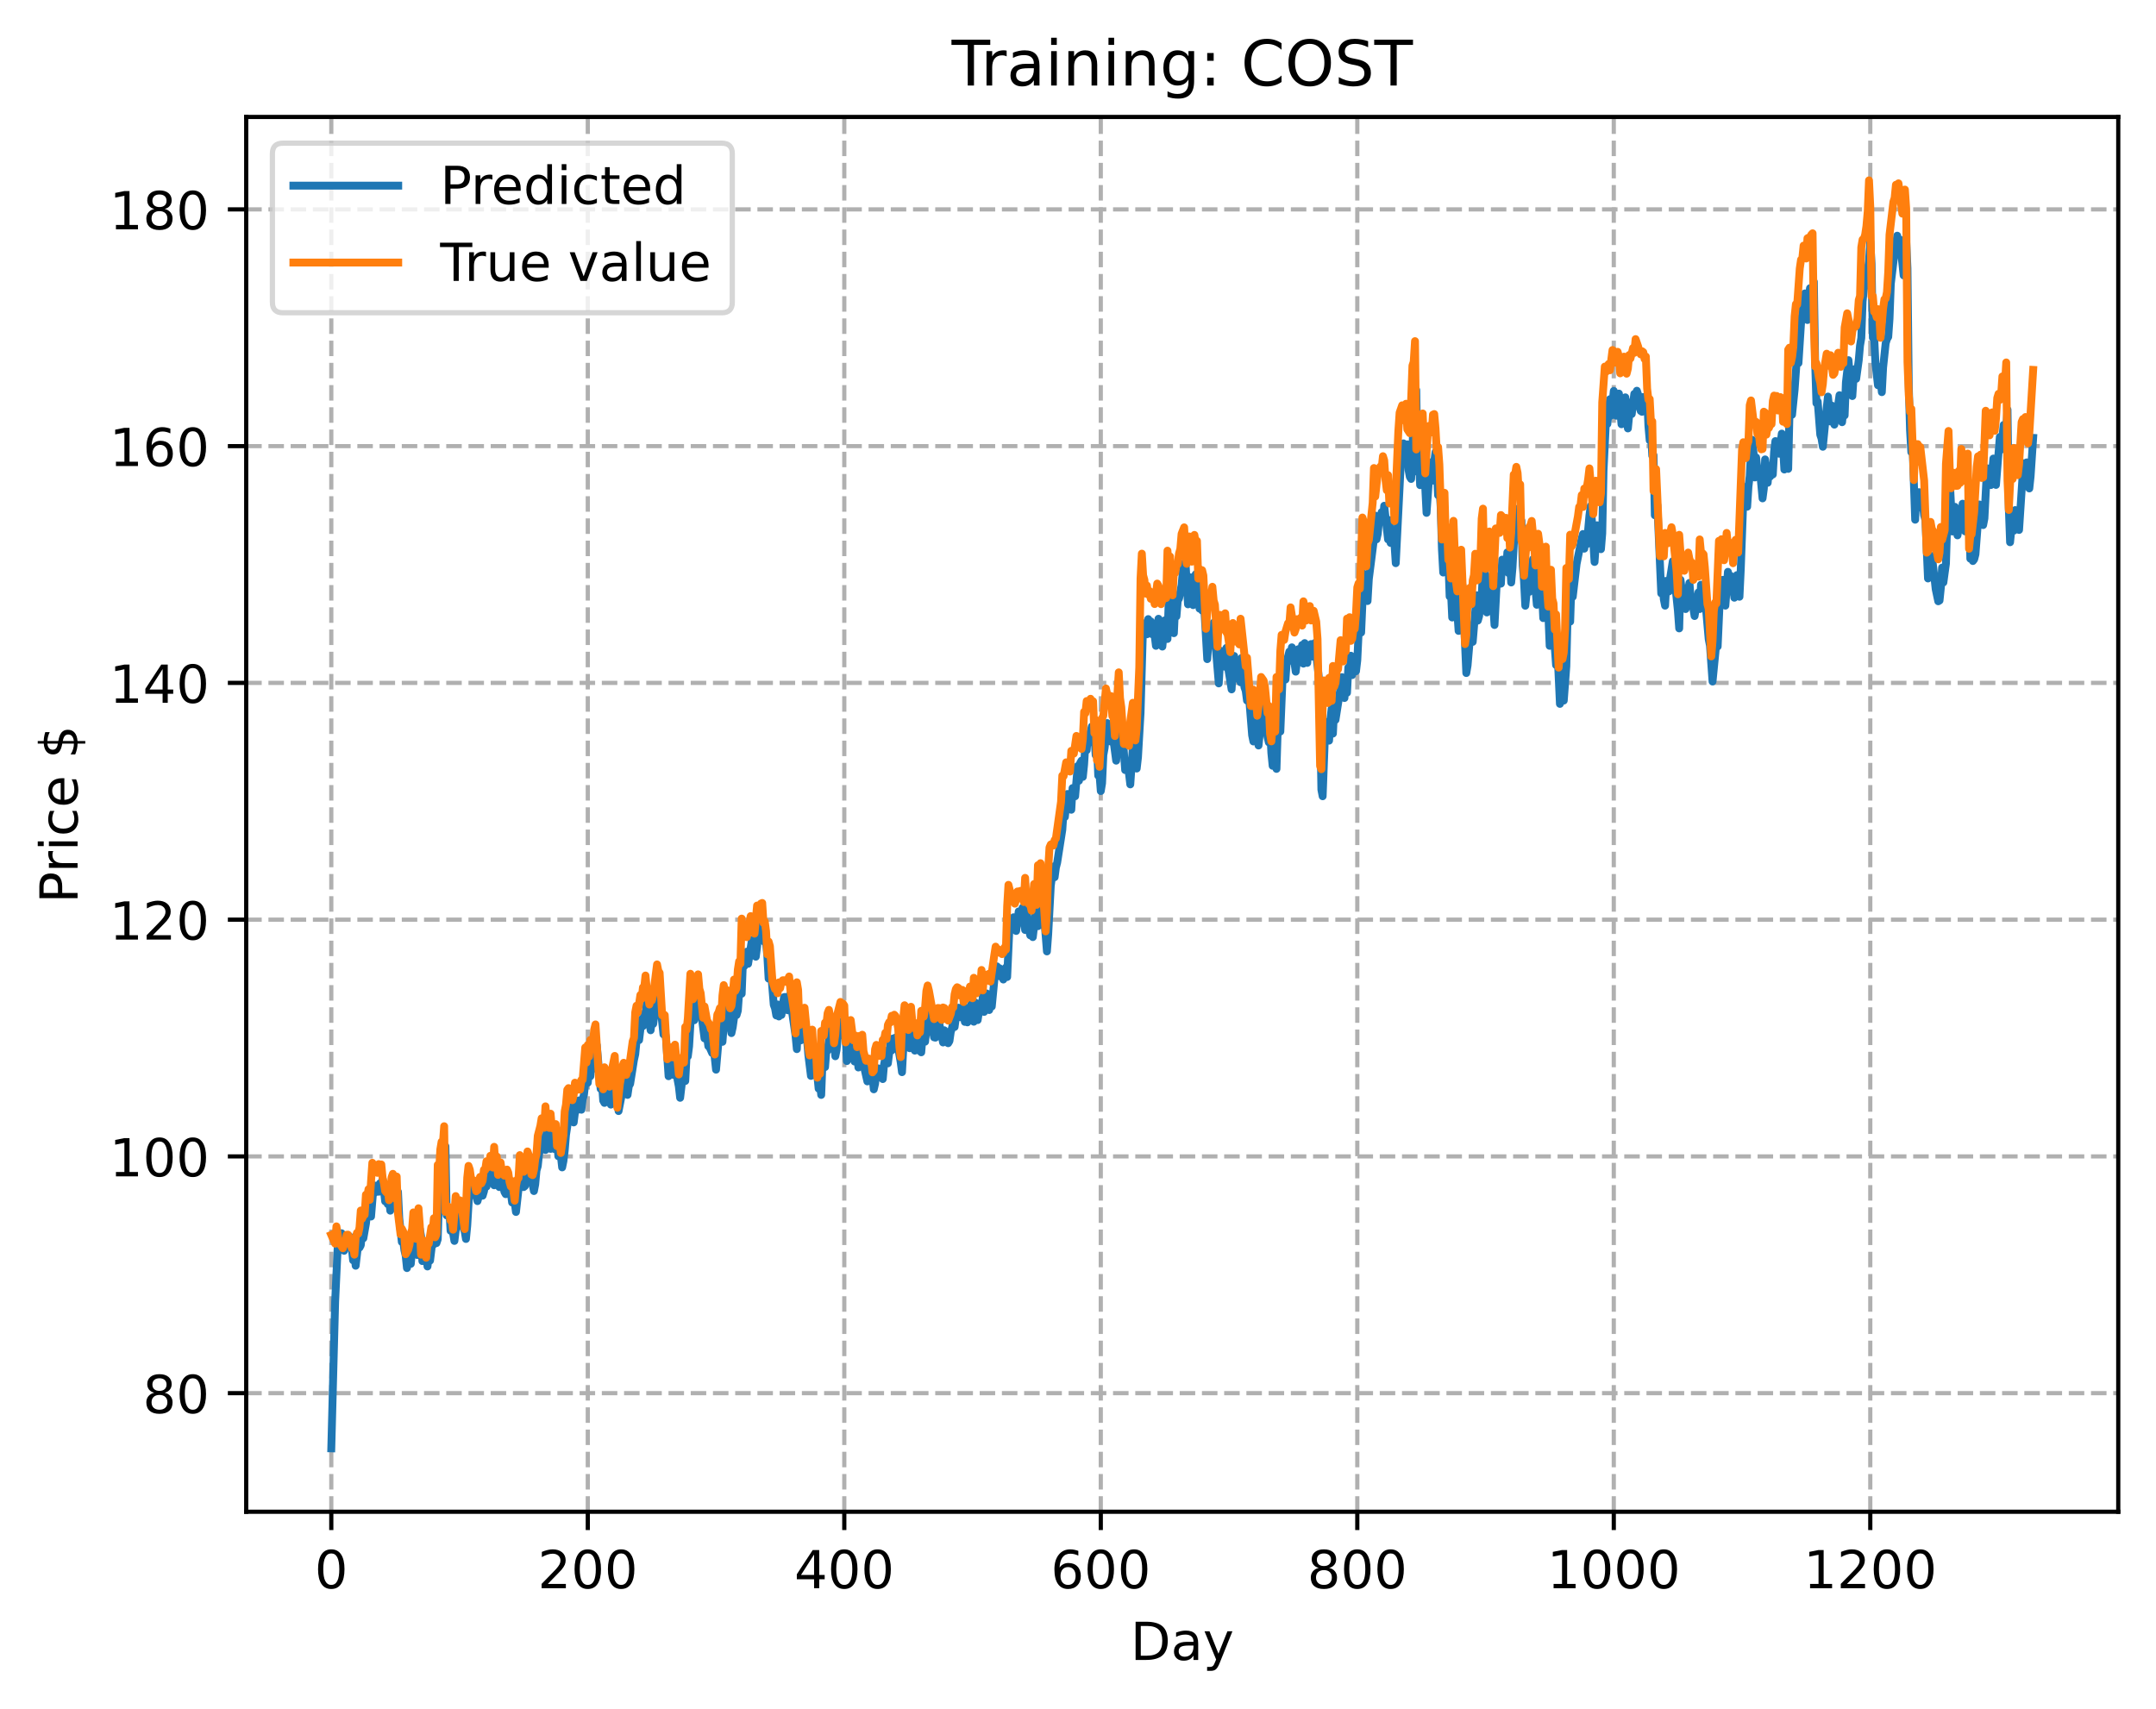 <?xml version="1.0" encoding="utf-8" standalone="no"?>
<!DOCTYPE svg PUBLIC "-//W3C//DTD SVG 1.1//EN"
  "http://www.w3.org/Graphics/SVG/1.1/DTD/svg11.dtd">
<!-- Created with matplotlib (https://matplotlib.org/) -->
<svg height="325.986pt" version="1.1" viewBox="0 0 411.286 325.986" width="411.286pt" xmlns="http://www.w3.org/2000/svg" xmlns:xlink="http://www.w3.org/1999/xlink">
 <defs>
  <style type="text/css">
*{stroke-linecap:butt;stroke-linejoin:round;}
  </style>
 </defs>
 <g id="figure_1">
  <g id="patch_1">
   <path d="M 0 325.986 
L 411.286 325.986 
L 411.286 0 
L 0 0 
z
" style="fill:#ffffff;"/>
  </g>
  <g id="axes_1">
   <g id="patch_2">
    <path d="M 46.966 288.43 
L 404.086 288.43 
L 404.086 22.318 
L 46.966 22.318 
z
" style="fill:#ffffff;"/>
   </g>
   <g id="matplotlib.axis_1">
    <g id="xtick_1">
     <g id="line2d_1">
      <path clip-path="url(#p39efb18626)" d="M 63.198 288.43 
L 63.198 22.318 
" style="fill:none;stroke:#b0b0b0;stroke-dasharray:2.96,1.28;stroke-dashoffset:0;stroke-width:0.8;"/>
     </g>
     <g id="line2d_2">
      <defs>
       <path d="M 0 0 
L 0 3.5 
" id="mcae8a7500c" style="stroke:#000000;stroke-width:0.8;"/>
      </defs>
      <g>
       <use style="stroke:#000000;stroke-width:0.8;" x="63.198" xlink:href="#mcae8a7500c" y="288.43"/>
      </g>
     </g>
     <g id="text_1">
      <!-- 0 -->
      <defs>
       <path d="M 31.781 66.406 
Q 24.172 66.406 20.328 58.906 
Q 16.5 51.422 16.5 36.375 
Q 16.5 21.391 20.328 13.891 
Q 24.172 6.391 31.781 6.391 
Q 39.453 6.391 43.281 13.891 
Q 47.125 21.391 47.125 36.375 
Q 47.125 51.422 43.281 58.906 
Q 39.453 66.406 31.781 66.406 
z
M 31.781 74.219 
Q 44.047 74.219 50.516 64.516 
Q 56.984 54.828 56.984 36.375 
Q 56.984 17.969 50.516 8.266 
Q 44.047 -1.422 31.781 -1.422 
Q 19.531 -1.422 13.062 8.266 
Q 6.594 17.969 6.594 36.375 
Q 6.594 54.828 13.062 64.516 
Q 19.531 74.219 31.781 74.219 
z
" id="DejaVuSans-48"/>
      </defs>
      <g transform="translate(60.017 303.029)scale(0.1 -0.1)">
       <use xlink:href="#DejaVuSans-48"/>
      </g>
     </g>
    </g>
    <g id="xtick_2">
     <g id="line2d_3">
      <path clip-path="url(#p39efb18626)" d="M 112.129 288.43 
L 112.129 22.318 
" style="fill:none;stroke:#b0b0b0;stroke-dasharray:2.96,1.28;stroke-dashoffset:0;stroke-width:0.8;"/>
     </g>
     <g id="line2d_4">
      <g>
       <use style="stroke:#000000;stroke-width:0.8;" x="112.129" xlink:href="#mcae8a7500c" y="288.43"/>
      </g>
     </g>
     <g id="text_2">
      <!-- 200 -->
      <defs>
       <path d="M 19.188 8.297 
L 53.609 8.297 
L 53.609 0 
L 7.328 0 
L 7.328 8.297 
Q 12.938 14.109 22.625 23.891 
Q 32.328 33.688 34.812 36.531 
Q 39.547 41.844 41.422 45.531 
Q 43.312 49.219 43.312 52.781 
Q 43.312 58.594 39.234 62.25 
Q 35.156 65.922 28.609 65.922 
Q 23.969 65.922 18.812 64.312 
Q 13.672 62.703 7.812 59.422 
L 7.812 69.391 
Q 13.766 71.781 18.938 73 
Q 24.125 74.219 28.422 74.219 
Q 39.75 74.219 46.484 68.547 
Q 53.219 62.891 53.219 53.422 
Q 53.219 48.922 51.531 44.891 
Q 49.859 40.875 45.406 35.406 
Q 44.188 33.984 37.641 27.219 
Q 31.109 20.453 19.188 8.297 
z
" id="DejaVuSans-50"/>
      </defs>
      <g transform="translate(102.585 303.029)scale(0.1 -0.1)">
       <use xlink:href="#DejaVuSans-50"/>
       <use x="63.623" xlink:href="#DejaVuSans-48"/>
       <use x="127.246" xlink:href="#DejaVuSans-48"/>
      </g>
     </g>
    </g>
    <g id="xtick_3">
     <g id="line2d_5">
      <path clip-path="url(#p39efb18626)" d="M 161.06 288.43 
L 161.06 22.318 
" style="fill:none;stroke:#b0b0b0;stroke-dasharray:2.96,1.28;stroke-dashoffset:0;stroke-width:0.8;"/>
     </g>
     <g id="line2d_6">
      <g>
       <use style="stroke:#000000;stroke-width:0.8;" x="161.06" xlink:href="#mcae8a7500c" y="288.43"/>
      </g>
     </g>
     <g id="text_3">
      <!-- 400 -->
      <defs>
       <path d="M 37.797 64.312 
L 12.891 25.391 
L 37.797 25.391 
z
M 35.203 72.906 
L 47.609 72.906 
L 47.609 25.391 
L 58.016 25.391 
L 58.016 17.188 
L 47.609 17.188 
L 47.609 0 
L 37.797 0 
L 37.797 17.188 
L 4.891 17.188 
L 4.891 26.703 
z
" id="DejaVuSans-52"/>
      </defs>
      <g transform="translate(151.516 303.029)scale(0.1 -0.1)">
       <use xlink:href="#DejaVuSans-52"/>
       <use x="63.623" xlink:href="#DejaVuSans-48"/>
       <use x="127.246" xlink:href="#DejaVuSans-48"/>
      </g>
     </g>
    </g>
    <g id="xtick_4">
     <g id="line2d_7">
      <path clip-path="url(#p39efb18626)" d="M 209.99 288.43 
L 209.99 22.318 
" style="fill:none;stroke:#b0b0b0;stroke-dasharray:2.96,1.28;stroke-dashoffset:0;stroke-width:0.8;"/>
     </g>
     <g id="line2d_8">
      <g>
       <use style="stroke:#000000;stroke-width:0.8;" x="209.99" xlink:href="#mcae8a7500c" y="288.43"/>
      </g>
     </g>
     <g id="text_4">
      <!-- 600 -->
      <defs>
       <path d="M 33.016 40.375 
Q 26.375 40.375 22.484 35.828 
Q 18.609 31.297 18.609 23.391 
Q 18.609 15.531 22.484 10.953 
Q 26.375 6.391 33.016 6.391 
Q 39.656 6.391 43.531 10.953 
Q 47.406 15.531 47.406 23.391 
Q 47.406 31.297 43.531 35.828 
Q 39.656 40.375 33.016 40.375 
z
M 52.594 71.297 
L 52.594 62.312 
Q 48.875 64.062 45.094 64.984 
Q 41.312 65.922 37.594 65.922 
Q 27.828 65.922 22.672 59.328 
Q 17.531 52.734 16.797 39.406 
Q 19.672 43.656 24.016 45.922 
Q 28.375 48.188 33.594 48.188 
Q 44.578 48.188 50.953 41.516 
Q 57.328 34.859 57.328 23.391 
Q 57.328 12.156 50.688 5.359 
Q 44.047 -1.422 33.016 -1.422 
Q 20.359 -1.422 13.672 8.266 
Q 6.984 17.969 6.984 36.375 
Q 6.984 53.656 15.188 63.938 
Q 23.391 74.219 37.203 74.219 
Q 40.922 74.219 44.703 73.484 
Q 48.484 72.75 52.594 71.297 
z
" id="DejaVuSans-54"/>
      </defs>
      <g transform="translate(200.446 303.029)scale(0.1 -0.1)">
       <use xlink:href="#DejaVuSans-54"/>
       <use x="63.623" xlink:href="#DejaVuSans-48"/>
       <use x="127.246" xlink:href="#DejaVuSans-48"/>
      </g>
     </g>
    </g>
    <g id="xtick_5">
     <g id="line2d_9">
      <path clip-path="url(#p39efb18626)" d="M 258.921 288.43 
L 258.921 22.318 
" style="fill:none;stroke:#b0b0b0;stroke-dasharray:2.96,1.28;stroke-dashoffset:0;stroke-width:0.8;"/>
     </g>
     <g id="line2d_10">
      <g>
       <use style="stroke:#000000;stroke-width:0.8;" x="258.921" xlink:href="#mcae8a7500c" y="288.43"/>
      </g>
     </g>
     <g id="text_5">
      <!-- 800 -->
      <defs>
       <path d="M 31.781 34.625 
Q 24.75 34.625 20.719 30.859 
Q 16.703 27.094 16.703 20.516 
Q 16.703 13.922 20.719 10.156 
Q 24.75 6.391 31.781 6.391 
Q 38.812 6.391 42.859 10.172 
Q 46.922 13.969 46.922 20.516 
Q 46.922 27.094 42.891 30.859 
Q 38.875 34.625 31.781 34.625 
z
M 21.922 38.812 
Q 15.578 40.375 12.031 44.719 
Q 8.5 49.078 8.5 55.328 
Q 8.5 64.062 14.719 69.141 
Q 20.953 74.219 31.781 74.219 
Q 42.672 74.219 48.875 69.141 
Q 55.078 64.062 55.078 55.328 
Q 55.078 49.078 51.531 44.719 
Q 48 40.375 41.703 38.812 
Q 48.828 37.156 52.797 32.312 
Q 56.781 27.484 56.781 20.516 
Q 56.781 9.906 50.312 4.234 
Q 43.844 -1.422 31.781 -1.422 
Q 19.734 -1.422 13.25 4.234 
Q 6.781 9.906 6.781 20.516 
Q 6.781 27.484 10.781 32.312 
Q 14.797 37.156 21.922 38.812 
z
M 18.312 54.391 
Q 18.312 48.734 21.844 45.562 
Q 25.391 42.391 31.781 42.391 
Q 38.141 42.391 41.719 45.562 
Q 45.312 48.734 45.312 54.391 
Q 45.312 60.062 41.719 63.234 
Q 38.141 66.406 31.781 66.406 
Q 25.391 66.406 21.844 63.234 
Q 18.312 60.062 18.312 54.391 
z
" id="DejaVuSans-56"/>
      </defs>
      <g transform="translate(249.377 303.029)scale(0.1 -0.1)">
       <use xlink:href="#DejaVuSans-56"/>
       <use x="63.623" xlink:href="#DejaVuSans-48"/>
       <use x="127.246" xlink:href="#DejaVuSans-48"/>
      </g>
     </g>
    </g>
    <g id="xtick_6">
     <g id="line2d_11">
      <path clip-path="url(#p39efb18626)" d="M 307.851 288.43 
L 307.851 22.318 
" style="fill:none;stroke:#b0b0b0;stroke-dasharray:2.96,1.28;stroke-dashoffset:0;stroke-width:0.8;"/>
     </g>
     <g id="line2d_12">
      <g>
       <use style="stroke:#000000;stroke-width:0.8;" x="307.851" xlink:href="#mcae8a7500c" y="288.43"/>
      </g>
     </g>
     <g id="text_6">
      <!-- 1000 -->
      <defs>
       <path d="M 12.406 8.297 
L 28.516 8.297 
L 28.516 63.922 
L 10.984 60.406 
L 10.984 69.391 
L 28.422 72.906 
L 38.281 72.906 
L 38.281 8.297 
L 54.391 8.297 
L 54.391 0 
L 12.406 0 
z
" id="DejaVuSans-49"/>
      </defs>
      <g transform="translate(295.126 303.029)scale(0.1 -0.1)">
       <use xlink:href="#DejaVuSans-49"/>
       <use x="63.623" xlink:href="#DejaVuSans-48"/>
       <use x="127.246" xlink:href="#DejaVuSans-48"/>
       <use x="190.869" xlink:href="#DejaVuSans-48"/>
      </g>
     </g>
    </g>
    <g id="xtick_7">
     <g id="line2d_13">
      <path clip-path="url(#p39efb18626)" d="M 356.782 288.43 
L 356.782 22.318 
" style="fill:none;stroke:#b0b0b0;stroke-dasharray:2.96,1.28;stroke-dashoffset:0;stroke-width:0.8;"/>
     </g>
     <g id="line2d_14">
      <g>
       <use style="stroke:#000000;stroke-width:0.8;" x="356.782" xlink:href="#mcae8a7500c" y="288.43"/>
      </g>
     </g>
     <g id="text_7">
      <!-- 1200 -->
      <g transform="translate(344.057 303.029)scale(0.1 -0.1)">
       <use xlink:href="#DejaVuSans-49"/>
       <use x="63.623" xlink:href="#DejaVuSans-50"/>
       <use x="127.246" xlink:href="#DejaVuSans-48"/>
       <use x="190.869" xlink:href="#DejaVuSans-48"/>
      </g>
     </g>
    </g>
    <g id="text_8">
     <!-- Day -->
     <defs>
      <path d="M 19.672 64.797 
L 19.672 8.109 
L 31.594 8.109 
Q 46.688 8.109 53.688 14.938 
Q 60.688 21.781 60.688 36.531 
Q 60.688 51.172 53.688 57.984 
Q 46.688 64.797 31.594 64.797 
z
M 9.812 72.906 
L 30.078 72.906 
Q 51.266 72.906 61.172 64.094 
Q 71.094 55.281 71.094 36.531 
Q 71.094 17.672 61.125 8.828 
Q 51.172 0 30.078 0 
L 9.812 0 
z
" id="DejaVuSans-68"/>
      <path d="M 34.281 27.484 
Q 23.391 27.484 19.188 25 
Q 14.984 22.516 14.984 16.5 
Q 14.984 11.719 18.141 8.906 
Q 21.297 6.109 26.703 6.109 
Q 34.188 6.109 38.703 11.406 
Q 43.219 16.703 43.219 25.484 
L 43.219 27.484 
z
M 52.203 31.203 
L 52.203 0 
L 43.219 0 
L 43.219 8.297 
Q 40.141 3.328 35.547 0.953 
Q 30.953 -1.422 24.312 -1.422 
Q 15.922 -1.422 10.953 3.297 
Q 6 8.016 6 15.922 
Q 6 25.141 12.172 29.828 
Q 18.359 34.516 30.609 34.516 
L 43.219 34.516 
L 43.219 35.406 
Q 43.219 41.609 39.141 45 
Q 35.062 48.391 27.688 48.391 
Q 23 48.391 18.547 47.266 
Q 14.109 46.141 10.016 43.891 
L 10.016 52.203 
Q 14.938 54.109 19.578 55.047 
Q 24.219 56 28.609 56 
Q 40.484 56 46.344 49.844 
Q 52.203 43.703 52.203 31.203 
z
" id="DejaVuSans-97"/>
      <path d="M 32.172 -5.078 
Q 28.375 -14.844 24.75 -17.812 
Q 21.141 -20.797 15.094 -20.797 
L 7.906 -20.797 
L 7.906 -13.281 
L 13.188 -13.281 
Q 16.891 -13.281 18.938 -11.516 
Q 21 -9.766 23.484 -3.219 
L 25.094 0.875 
L 2.984 54.688 
L 12.5 54.688 
L 29.594 11.922 
L 46.688 54.688 
L 56.203 54.688 
z
" id="DejaVuSans-121"/>
     </defs>
     <g transform="translate(215.652 316.707)scale(0.1 -0.1)">
      <use xlink:href="#DejaVuSans-68"/>
      <use x="77.002" xlink:href="#DejaVuSans-97"/>
      <use x="138.281" xlink:href="#DejaVuSans-121"/>
     </g>
    </g>
   </g>
   <g id="matplotlib.axis_2">
    <g id="ytick_1">
     <g id="line2d_15">
      <path clip-path="url(#p39efb18626)" d="M 46.966 265.809 
L 404.086 265.809 
" style="fill:none;stroke:#b0b0b0;stroke-dasharray:2.96,1.28;stroke-dashoffset:0;stroke-width:0.8;"/>
     </g>
     <g id="line2d_16">
      <defs>
       <path d="M 0 0 
L -3.5 0 
" id="m6f25271600" style="stroke:#000000;stroke-width:0.8;"/>
      </defs>
      <g>
       <use style="stroke:#000000;stroke-width:0.8;" x="46.966" xlink:href="#m6f25271600" y="265.809"/>
      </g>
     </g>
     <g id="text_9">
      <!-- 80 -->
      <g transform="translate(27.241 269.608)scale(0.1 -0.1)">
       <use xlink:href="#DejaVuSans-56"/>
       <use x="63.623" xlink:href="#DejaVuSans-48"/>
      </g>
     </g>
    </g>
    <g id="ytick_2">
     <g id="line2d_17">
      <path clip-path="url(#p39efb18626)" d="M 46.966 220.636 
L 404.086 220.636 
" style="fill:none;stroke:#b0b0b0;stroke-dasharray:2.96,1.28;stroke-dashoffset:0;stroke-width:0.8;"/>
     </g>
     <g id="line2d_18">
      <g>
       <use style="stroke:#000000;stroke-width:0.8;" x="46.966" xlink:href="#m6f25271600" y="220.636"/>
      </g>
     </g>
     <g id="text_10">
      <!-- 100 -->
      <g transform="translate(20.878 224.436)scale(0.1 -0.1)">
       <use xlink:href="#DejaVuSans-49"/>
       <use x="63.623" xlink:href="#DejaVuSans-48"/>
       <use x="127.246" xlink:href="#DejaVuSans-48"/>
      </g>
     </g>
    </g>
    <g id="ytick_3">
     <g id="line2d_19">
      <path clip-path="url(#p39efb18626)" d="M 46.966 175.464 
L 404.086 175.464 
" style="fill:none;stroke:#b0b0b0;stroke-dasharray:2.96,1.28;stroke-dashoffset:0;stroke-width:0.8;"/>
     </g>
     <g id="line2d_20">
      <g>
       <use style="stroke:#000000;stroke-width:0.8;" x="46.966" xlink:href="#m6f25271600" y="175.464"/>
      </g>
     </g>
     <g id="text_11">
      <!-- 120 -->
      <g transform="translate(20.878 179.263)scale(0.1 -0.1)">
       <use xlink:href="#DejaVuSans-49"/>
       <use x="63.623" xlink:href="#DejaVuSans-50"/>
       <use x="127.246" xlink:href="#DejaVuSans-48"/>
      </g>
     </g>
    </g>
    <g id="ytick_4">
     <g id="line2d_21">
      <path clip-path="url(#p39efb18626)" d="M 46.966 130.292 
L 404.086 130.292 
" style="fill:none;stroke:#b0b0b0;stroke-dasharray:2.96,1.28;stroke-dashoffset:0;stroke-width:0.8;"/>
     </g>
     <g id="line2d_22">
      <g>
       <use style="stroke:#000000;stroke-width:0.8;" x="46.966" xlink:href="#m6f25271600" y="130.292"/>
      </g>
     </g>
     <g id="text_12">
      <!-- 140 -->
      <g transform="translate(20.878 134.091)scale(0.1 -0.1)">
       <use xlink:href="#DejaVuSans-49"/>
       <use x="63.623" xlink:href="#DejaVuSans-52"/>
       <use x="127.246" xlink:href="#DejaVuSans-48"/>
      </g>
     </g>
    </g>
    <g id="ytick_5">
     <g id="line2d_23">
      <path clip-path="url(#p39efb18626)" d="M 46.966 85.12 
L 404.086 85.12 
" style="fill:none;stroke:#b0b0b0;stroke-dasharray:2.96,1.28;stroke-dashoffset:0;stroke-width:0.8;"/>
     </g>
     <g id="line2d_24">
      <g>
       <use style="stroke:#000000;stroke-width:0.8;" x="46.966" xlink:href="#m6f25271600" y="85.12"/>
      </g>
     </g>
     <g id="text_13">
      <!-- 160 -->
      <g transform="translate(20.878 88.919)scale(0.1 -0.1)">
       <use xlink:href="#DejaVuSans-49"/>
       <use x="63.623" xlink:href="#DejaVuSans-54"/>
       <use x="127.246" xlink:href="#DejaVuSans-48"/>
      </g>
     </g>
    </g>
    <g id="ytick_6">
     <g id="line2d_25">
      <path clip-path="url(#p39efb18626)" d="M 46.966 39.948 
L 404.086 39.948 
" style="fill:none;stroke:#b0b0b0;stroke-dasharray:2.96,1.28;stroke-dashoffset:0;stroke-width:0.8;"/>
     </g>
     <g id="line2d_26">
      <g>
       <use style="stroke:#000000;stroke-width:0.8;" x="46.966" xlink:href="#m6f25271600" y="39.948"/>
      </g>
     </g>
     <g id="text_14">
      <!-- 180 -->
      <g transform="translate(20.878 43.747)scale(0.1 -0.1)">
       <use xlink:href="#DejaVuSans-49"/>
       <use x="63.623" xlink:href="#DejaVuSans-56"/>
       <use x="127.246" xlink:href="#DejaVuSans-48"/>
      </g>
     </g>
    </g>
    <g id="text_15">
     <!-- Price $ -->
     <defs>
      <path d="M 19.672 64.797 
L 19.672 37.406 
L 32.078 37.406 
Q 38.969 37.406 42.719 40.969 
Q 46.484 44.531 46.484 51.125 
Q 46.484 57.672 42.719 61.234 
Q 38.969 64.797 32.078 64.797 
z
M 9.812 72.906 
L 32.078 72.906 
Q 44.344 72.906 50.609 67.359 
Q 56.891 61.812 56.891 51.125 
Q 56.891 40.328 50.609 34.812 
Q 44.344 29.297 32.078 29.297 
L 19.672 29.297 
L 19.672 0 
L 9.812 0 
z
" id="DejaVuSans-80"/>
      <path d="M 41.109 46.297 
Q 39.594 47.172 37.812 47.578 
Q 36.031 48 33.891 48 
Q 26.266 48 22.188 43.047 
Q 18.109 38.094 18.109 28.812 
L 18.109 0 
L 9.078 0 
L 9.078 54.688 
L 18.109 54.688 
L 18.109 46.188 
Q 20.953 51.172 25.484 53.578 
Q 30.031 56 36.531 56 
Q 37.453 56 38.578 55.875 
Q 39.703 55.766 41.062 55.516 
z
" id="DejaVuSans-114"/>
      <path d="M 9.422 54.688 
L 18.406 54.688 
L 18.406 0 
L 9.422 0 
z
M 9.422 75.984 
L 18.406 75.984 
L 18.406 64.594 
L 9.422 64.594 
z
" id="DejaVuSans-105"/>
      <path d="M 48.781 52.594 
L 48.781 44.188 
Q 44.969 46.297 41.141 47.344 
Q 37.312 48.391 33.406 48.391 
Q 24.656 48.391 19.812 42.844 
Q 14.984 37.312 14.984 27.297 
Q 14.984 17.281 19.812 11.734 
Q 24.656 6.203 33.406 6.203 
Q 37.312 6.203 41.141 7.25 
Q 44.969 8.297 48.781 10.406 
L 48.781 2.094 
Q 45.016 0.344 40.984 -0.531 
Q 36.969 -1.422 32.422 -1.422 
Q 20.062 -1.422 12.781 6.344 
Q 5.516 14.109 5.516 27.297 
Q 5.516 40.672 12.859 48.328 
Q 20.219 56 33.016 56 
Q 37.156 56 41.109 55.141 
Q 45.062 54.297 48.781 52.594 
z
" id="DejaVuSans-99"/>
      <path d="M 56.203 29.594 
L 56.203 25.203 
L 14.891 25.203 
Q 15.484 15.922 20.484 11.062 
Q 25.484 6.203 34.422 6.203 
Q 39.594 6.203 44.453 7.469 
Q 49.312 8.734 54.109 11.281 
L 54.109 2.781 
Q 49.266 0.734 44.188 -0.344 
Q 39.109 -1.422 33.891 -1.422 
Q 20.797 -1.422 13.156 6.188 
Q 5.516 13.812 5.516 26.812 
Q 5.516 40.234 12.766 48.109 
Q 20.016 56 32.328 56 
Q 43.359 56 49.781 48.891 
Q 56.203 41.797 56.203 29.594 
z
M 47.219 32.234 
Q 47.125 39.594 43.094 43.984 
Q 39.062 48.391 32.422 48.391 
Q 24.906 48.391 20.391 44.141 
Q 15.875 39.891 15.188 32.172 
z
" id="DejaVuSans-101"/>
      <path id="DejaVuSans-32"/>
      <path d="M 33.797 -14.703 
L 28.906 -14.703 
L 28.859 0 
Q 23.734 0.094 18.609 1.188 
Q 13.484 2.297 8.297 4.5 
L 8.297 13.281 
Q 13.281 10.156 18.375 8.562 
Q 23.484 6.984 28.906 6.938 
L 28.906 29.203 
Q 18.109 30.953 13.203 35.156 
Q 8.297 39.359 8.297 46.688 
Q 8.297 54.641 13.625 59.219 
Q 18.953 63.812 28.906 64.5 
L 28.906 75.984 
L 33.797 75.984 
L 33.797 64.656 
Q 38.328 64.453 42.578 63.688 
Q 46.828 62.938 50.875 61.625 
L 50.875 53.078 
Q 46.828 55.125 42.547 56.25 
Q 38.281 57.375 33.797 57.562 
L 33.797 36.719 
Q 44.875 35.016 50.094 30.609 
Q 55.328 26.219 55.328 18.609 
Q 55.328 10.359 49.781 5.594 
Q 44.234 0.828 33.797 0.094 
z
M 28.906 37.594 
L 28.906 57.625 
Q 23.25 56.984 20.266 54.391 
Q 17.281 51.812 17.281 47.516 
Q 17.281 43.312 20.031 40.969 
Q 22.797 38.625 28.906 37.594 
z
M 33.797 28.219 
L 33.797 7.078 
Q 39.984 7.906 43.141 10.594 
Q 46.297 13.281 46.297 17.672 
Q 46.297 21.969 43.281 24.5 
Q 40.281 27.047 33.797 28.219 
z
" id="DejaVuSans-36"/>
     </defs>
     <g transform="translate(14.798 172.342)rotate(-90)scale(0.1 -0.1)">
      <use xlink:href="#DejaVuSans-80"/>
      <use x="58.553" xlink:href="#DejaVuSans-114"/>
      <use x="99.666" xlink:href="#DejaVuSans-105"/>
      <use x="127.449" xlink:href="#DejaVuSans-99"/>
      <use x="182.43" xlink:href="#DejaVuSans-101"/>
      <use x="243.953" xlink:href="#DejaVuSans-32"/>
      <use x="275.74" xlink:href="#DejaVuSans-36"/>
     </g>
    </g>
   </g>
   <g id="line2d_27">
    <path clip-path="url(#p39efb18626)" d="M 63.198 276.334 
L 63.932 248.365 
L 64.422 237.887 
L 64.666 236.848 
L 64.911 236.443 
L 65.156 235.293 
L 65.645 238.642 
L 66.134 236.317 
L 66.379 236.479 
L 66.623 235.835 
L 66.868 237.38 
L 67.113 238.085 
L 67.357 240.46 
L 67.602 239.05 
L 67.847 241.499 
L 68.336 237.335 
L 68.581 238.037 
L 68.825 237.583 
L 69.07 235.002 
L 69.315 236.262 
L 69.804 233.483 
L 70.049 231.367 
L 70.293 231.643 
L 70.538 230.347 
L 70.783 232.108 
L 71.272 226.145 
L 71.517 227.549 
L 71.761 226.216 
L 72.006 226.644 
L 72.251 227.375 
L 72.495 225.751 
L 72.74 226.688 
L 72.984 224.907 
L 73.474 229.211 
L 73.718 228.937 
L 73.963 229.732 
L 74.208 228.55 
L 74.452 230.992 
L 74.697 229.893 
L 75.186 225.523 
L 75.431 227.371 
L 75.676 230.286 
L 75.92 227.401 
L 76.165 232.433 
L 76.654 236.967 
L 76.899 236.511 
L 77.144 238.534 
L 77.388 239.559 
L 77.633 241.94 
L 77.878 240.339 
L 78.122 240.321 
L 78.367 241.139 
L 78.611 238.406 
L 78.856 237.418 
L 79.101 233.733 
L 79.59 239.446 
L 80.079 234.431 
L 80.324 235.864 
L 80.569 240.61 
L 80.813 239.235 
L 81.058 238.828 
L 81.303 238.784 
L 81.547 241.636 
L 81.792 239.707 
L 82.037 240.521 
L 82.526 236.532 
L 82.771 237.401 
L 83.015 235.211 
L 83.26 237.179 
L 83.505 236.45 
L 83.749 228.075 
L 83.994 229.917 
L 84.239 224.888 
L 84.972 218.699 
L 85.217 231.898 
L 85.462 230.618 
L 85.706 230.673 
L 85.951 234.826 
L 86.196 234.608 
L 86.44 235.335 
L 86.685 236.762 
L 86.93 234.798 
L 87.174 230.264 
L 87.419 233.263 
L 87.664 232.999 
L 87.908 230.072 
L 88.398 234.28 
L 88.642 234.92 
L 88.887 236.39 
L 89.132 233.845 
L 89.621 225.712 
L 89.866 225.911 
L 90.11 227.61 
L 90.355 228.02 
L 90.599 226.862 
L 91.089 229.166 
L 91.578 227.43 
L 91.823 226.477 
L 92.067 228.132 
L 92.312 227.321 
L 92.557 225.988 
L 92.801 226.402 
L 93.046 224.672 
L 93.291 225.62 
L 93.535 224.706 
L 93.78 223.31 
L 94.025 225.386 
L 94.269 226.145 
L 94.514 222.783 
L 94.759 224.943 
L 95.003 223.398 
L 95.248 226.488 
L 95.493 225.592 
L 95.737 223.908 
L 95.982 226.199 
L 96.227 227.409 
L 96.471 227.842 
L 96.716 226.349 
L 96.96 225.626 
L 97.205 227.261 
L 97.45 227.694 
L 97.694 229.435 
L 97.939 227.626 
L 98.428 231.238 
L 98.918 226.822 
L 99.162 226.648 
L 99.407 224.252 
L 99.652 225.075 
L 99.896 226.49 
L 100.141 226.284 
L 100.386 224.516 
L 100.63 225.071 
L 100.875 222.498 
L 101.854 227.246 
L 102.098 225.972 
L 102.343 223.324 
L 102.587 222.484 
L 102.832 220.202 
L 103.566 217.037 
L 104.055 219.408 
L 104.3 215.451 
L 104.545 217.436 
L 104.789 216.944 
L 105.034 219.203 
L 105.279 216.427 
L 105.523 218.356 
L 105.768 219.232 
L 106.257 216.509 
L 106.502 220.596 
L 106.747 218.344 
L 107.236 222.731 
L 107.481 221.52 
L 107.725 219.516 
L 107.97 216.529 
L 108.215 214.915 
L 108.459 211.963 
L 108.704 211.202 
L 109.193 214.013 
L 109.438 214.153 
L 109.927 210.28 
L 110.172 211.764 
L 110.416 209.956 
L 110.661 211.227 
L 110.906 211.729 
L 111.15 209.699 
L 111.395 208.889 
L 111.884 204.527 
L 112.129 206.583 
L 112.374 203.968 
L 112.618 205.349 
L 112.863 202.63 
L 113.108 203.662 
L 113.352 203.878 
L 113.842 199.408 
L 114.575 207.741 
L 114.82 206.445 
L 115.065 209.987 
L 115.309 210.429 
L 115.554 208.254 
L 115.799 208.617 
L 116.043 209.806 
L 116.288 209.848 
L 116.533 210.757 
L 116.777 207.88 
L 117.511 204.248 
L 118.001 211.985 
L 119.224 205.664 
L 119.469 208.142 
L 119.713 208.9 
L 119.958 207.205 
L 120.203 206.822 
L 120.936 202.238 
L 121.181 201.133 
L 121.67 196.13 
L 121.915 198.448 
L 122.404 194.457 
L 122.649 195.772 
L 122.894 193.309 
L 123.138 194.268 
L 123.383 191.013 
L 123.872 194.905 
L 124.117 196.571 
L 124.362 194.449 
L 124.606 195.358 
L 125.585 188.078 
L 126.563 197.355 
L 126.808 196.484 
L 127.053 198.155 
L 127.542 205.334 
L 127.787 203.612 
L 128.031 203.611 
L 128.276 202.09 
L 128.521 205.108 
L 129.01 203.288 
L 129.255 206.007 
L 129.499 207.298 
L 129.744 209.456 
L 130.233 205.327 
L 130.478 204.317 
L 130.723 206.252 
L 130.967 201.457 
L 131.212 201.546 
L 131.457 199.613 
L 131.946 191.311 
L 132.435 194.658 
L 132.68 192.892 
L 132.924 192.042 
L 133.169 190.179 
L 133.414 189.518 
L 133.903 194.276 
L 134.392 198.123 
L 134.637 195.947 
L 135.126 199.612 
L 135.371 199.824 
L 135.86 200.921 
L 136.105 199.577 
L 136.594 204.089 
L 137.084 198.433 
L 137.573 196.01 
L 137.818 198.774 
L 138.307 192.514 
L 138.551 194.621 
L 138.796 195.28 
L 139.041 193.226 
L 139.53 197.11 
L 139.775 196 
L 140.019 194.256 
L 140.264 191.286 
L 140.509 193.668 
L 140.753 192.834 
L 140.998 189.439 
L 141.243 188.455 
L 141.487 189.602 
L 141.732 183.224 
L 141.977 184.335 
L 142.221 183.406 
L 142.466 181.576 
L 142.711 183.887 
L 143.445 179.305 
L 143.689 181.597 
L 143.934 180.506 
L 144.178 182.533 
L 144.423 180.671 
L 144.668 177.908 
L 144.912 179.089 
L 145.157 177.182 
L 145.646 175.973 
L 145.891 179.771 
L 146.136 179.869 
L 146.38 182.398 
L 146.625 186.717 
L 146.87 184.645 
L 147.114 185.722 
L 147.604 191.716 
L 147.848 192.37 
L 148.093 193.747 
L 148.338 191.643 
L 148.582 193.937 
L 148.827 192.309 
L 149.072 193.645 
L 149.561 190.252 
L 149.806 190.212 
L 150.295 192.758 
L 150.784 189.541 
L 151.029 192.574 
L 151.763 197.626 
L 152.007 200.169 
L 152.252 193.85 
L 152.497 194.94 
L 152.741 198.504 
L 152.986 195.768 
L 153.231 195.588 
L 153.475 197.343 
L 153.72 195.623 
L 154.209 201.342 
L 154.699 205.276 
L 155.188 200.295 
L 155.433 203.957 
L 155.677 202.698 
L 156.166 207.709 
L 156.411 206.542 
L 156.656 208.906 
L 156.9 202.589 
L 157.39 203.593 
L 157.634 200.501 
L 157.879 200.45 
L 158.368 196.584 
L 158.613 198.453 
L 158.858 199.071 
L 159.102 198.179 
L 159.347 201.527 
L 159.592 200.307 
L 159.836 197.64 
L 160.57 194.88 
L 160.815 197.569 
L 161.06 195.64 
L 161.304 197.217 
L 161.549 202.448 
L 161.794 201.576 
L 162.038 199.915 
L 162.527 199.166 
L 163.017 202.533 
L 163.506 200.676 
L 163.751 203.671 
L 163.995 203.173 
L 164.24 200.875 
L 164.485 203.521 
L 164.729 201.668 
L 164.974 204.175 
L 165.463 206.328 
L 165.953 204.345 
L 166.197 206.282 
L 166.442 205.393 
L 166.687 207.837 
L 166.931 206.777 
L 167.176 204.65 
L 167.421 203.815 
L 167.665 205.183 
L 168.154 203.833 
L 168.399 205.879 
L 168.644 203.132 
L 169.133 200.482 
L 169.378 202.883 
L 169.867 199.047 
L 170.112 200.415 
L 170.356 198.138 
L 170.601 199.508 
L 170.846 197.955 
L 171.09 198.437 
L 171.824 202.685 
L 172.069 204.565 
L 172.314 200.055 
L 172.803 195.796 
L 173.048 197.386 
L 173.292 198.225 
L 173.537 199.993 
L 174.026 195.938 
L 174.271 199.034 
L 174.515 200.453 
L 174.76 198.814 
L 175.005 198.091 
L 175.249 200.427 
L 175.494 199.467 
L 175.739 200.777 
L 175.983 197.749 
L 176.228 198.503 
L 176.473 198.751 
L 177.207 191.709 
L 177.451 193.876 
L 177.696 195.042 
L 178.185 197.917 
L 178.43 197.978 
L 178.675 196.564 
L 178.919 196.37 
L 179.164 195.209 
L 179.898 198.897 
L 180.142 196.575 
L 180.632 198.871 
L 180.876 199.037 
L 181.121 198.62 
L 181.366 196.896 
L 181.61 196.137 
L 181.855 194.942 
L 182.1 195.944 
L 182.589 192.384 
L 182.834 192.265 
L 183.078 192.971 
L 183.323 194.109 
L 183.812 191.914 
L 184.057 194.972 
L 184.302 193.247 
L 184.546 195.06 
L 184.791 193.197 
L 185.28 191.593 
L 185.525 194.2 
L 185.77 194.936 
L 186.014 191.249 
L 186.503 194.625 
L 186.993 191.378 
L 187.237 193 
L 187.482 190.07 
L 187.727 193.068 
L 187.971 190.337 
L 188.216 189.542 
L 188.461 191.7 
L 188.705 192.71 
L 188.95 190.239 
L 189.195 192.045 
L 189.684 186.99 
L 190.173 184.372 
L 190.418 186.033 
L 190.663 184.73 
L 190.907 186.332 
L 191.152 185.383 
L 191.397 186.885 
L 191.886 184.601 
L 192.13 186.409 
L 192.62 175.678 
L 193.109 177.175 
L 193.354 175.009 
L 193.843 177.623 
L 194.332 173.892 
L 194.577 175.922 
L 195.066 173.194 
L 195.556 177.437 
L 195.8 173.655 
L 196.045 176.372 
L 196.534 178.458 
L 196.779 176.788 
L 197.024 178.795 
L 197.268 176.711 
L 197.513 173.63 
L 198.002 176.71 
L 198.247 170.906 
L 198.491 171.874 
L 198.736 169.283 
L 199.715 181.527 
L 199.959 178.259 
L 200.449 169.005 
L 200.938 165.318 
L 201.183 167.367 
L 201.427 165.529 
L 201.672 164.574 
L 202.651 158.314 
L 202.895 154.718 
L 203.14 155.872 
L 203.629 151.482 
L 204.118 153.998 
L 204.363 154.496 
L 204.608 150.362 
L 204.852 151.427 
L 205.097 151.928 
L 205.586 146.148 
L 205.831 148.956 
L 206.076 145.533 
L 206.32 145.123 
L 206.565 148.226 
L 206.81 145.848 
L 207.054 141.858 
L 207.299 143.139 
L 207.544 140.278 
L 207.788 141.673 
L 208.033 139.626 
L 208.278 138.607 
L 208.522 141.273 
L 208.767 139.968 
L 209.012 144.077 
L 209.256 142.007 
L 209.501 147.984 
L 209.746 147.764 
L 209.99 150.929 
L 210.235 149.434 
L 210.479 144.058 
L 210.724 142.699 
L 211.213 137.956 
L 211.703 139.462 
L 211.947 141.498 
L 212.192 139.673 
L 212.681 143.304 
L 212.926 145.132 
L 213.66 134.493 
L 213.905 138.911 
L 214.149 140.097 
L 214.639 146.924 
L 214.883 145.912 
L 215.128 145.584 
L 215.617 149.659 
L 216.106 142.615 
L 216.351 140.648 
L 216.84 146.634 
L 217.085 144.48 
L 217.574 136.017 
L 218.064 118.895 
L 218.308 120.439 
L 218.553 120.233 
L 218.798 121.018 
L 219.042 118.117 
L 219.287 120.402 
L 219.532 118.557 
L 219.776 121 
L 220.021 119.238 
L 220.51 123.221 
L 221 118.055 
L 221.734 123.364 
L 222.223 118.349 
L 222.467 121.533 
L 222.712 121.912 
L 222.957 114.271 
L 223.201 117.496 
L 223.446 113.499 
L 223.935 120.809 
L 224.18 115.482 
L 224.425 117.595 
L 224.669 114.605 
L 224.914 114.193 
L 225.403 111.652 
L 225.648 108.903 
L 226.137 107.091 
L 226.627 115.307 
L 227.116 110.146 
L 227.361 113.603 
L 227.605 115.453 
L 227.85 113.069 
L 228.094 109.568 
L 228.339 112.834 
L 228.584 110.653 
L 228.828 116.123 
L 229.073 115.094 
L 229.318 116.482 
L 229.562 115.555 
L 229.807 117.263 
L 230.296 125.758 
L 230.541 122.339 
L 230.786 121.15 
L 231.03 121.501 
L 231.275 121.002 
L 231.52 118.805 
L 232.498 130.39 
L 232.743 126.1 
L 232.988 124.2 
L 233.232 126.97 
L 233.477 125.436 
L 233.722 127.219 
L 233.966 123.597 
L 234.211 126.972 
L 234.945 131.532 
L 235.189 127.159 
L 235.434 125.155 
L 235.923 129.472 
L 236.168 127.37 
L 236.657 130.18 
L 236.902 125.492 
L 237.147 127.696 
L 237.391 131.11 
L 237.636 131.796 
L 237.881 133.661 
L 238.125 131.134 
L 238.859 140.272 
L 239.104 141.469 
L 239.349 137.837 
L 239.593 138.714 
L 239.838 140.133 
L 240.082 142.236 
L 240.816 135.156 
L 241.061 136.573 
L 241.306 136.862 
L 241.55 138.275 
L 241.795 140.578 
L 242.04 141.636 
L 242.284 138.919 
L 242.529 143.673 
L 242.774 146.114 
L 243.018 143.441 
L 243.263 144.644 
L 243.508 146.698 
L 243.752 138.778 
L 244.242 139.575 
L 244.731 127.716 
L 245.22 129.654 
L 245.465 126.227 
L 245.954 124.32 
L 246.199 126.061 
L 246.443 123.506 
L 246.688 124.662 
L 247.177 128.15 
L 247.667 123.86 
L 247.911 125.838 
L 248.401 123.064 
L 248.645 126.618 
L 248.89 122.699 
L 249.135 123.89 
L 249.379 126.479 
L 249.624 123.092 
L 249.869 124.695 
L 250.113 122.88 
L 250.358 125.275 
L 250.603 123.244 
L 250.847 122.665 
L 251.581 129.229 
L 251.826 135.99 
L 252.07 150.664 
L 252.315 151.921 
L 252.804 138.864 
L 253.049 139.924 
L 253.294 137.722 
L 253.538 141.312 
L 253.783 137.355 
L 254.028 135.205 
L 254.272 139.968 
L 254.517 134.949 
L 254.762 137.354 
L 255.74 131.143 
L 255.985 129.19 
L 256.474 133.179 
L 256.719 129.687 
L 256.964 132.174 
L 257.208 127.351 
L 257.453 128.551 
L 257.697 125.107 
L 257.942 128.803 
L 258.431 125.767 
L 258.676 128.072 
L 258.921 125.977 
L 259.165 120.912 
L 259.41 119.209 
L 259.655 120.69 
L 260.144 109.466 
L 260.389 109.867 
L 260.633 111.26 
L 260.878 114.672 
L 261.123 110.46 
L 262.101 102.8 
L 262.346 98.369 
L 262.591 102.903 
L 262.835 101.818 
L 263.08 99.033 
L 263.325 98.574 
L 263.569 97.712 
L 263.814 98.965 
L 264.058 96.498 
L 264.792 102.925 
L 265.037 99.23 
L 265.282 103.591 
L 265.526 101.69 
L 266.016 103.811 
L 266.26 107.453 
L 267.239 87.974 
L 267.484 85.745 
L 267.728 84.593 
L 267.973 88.442 
L 268.218 87.324 
L 268.462 84.782 
L 268.707 89.701 
L 268.952 91.006 
L 269.196 91.379 
L 269.685 79.681 
L 270.175 74.425 
L 270.419 90.045 
L 270.664 87.335 
L 270.909 92.567 
L 271.153 89.518 
L 271.398 91.639 
L 271.643 88.307 
L 272.132 97.857 
L 272.621 91.05 
L 272.866 88.952 
L 273.111 88.156 
L 273.355 91.699 
L 273.6 88.062 
L 273.845 86.242 
L 274.089 89.598 
L 274.334 94.491 
L 274.579 92.6 
L 274.823 96.664 
L 275.068 104.798 
L 275.313 109.235 
L 275.802 101.37 
L 276.046 108.708 
L 276.291 106.886 
L 276.536 113.798 
L 276.78 112.62 
L 277.025 117.815 
L 277.27 115.472 
L 277.514 109.601 
L 278.248 120.373 
L 278.493 116.049 
L 278.982 111.621 
L 279.716 128.413 
L 279.961 126.975 
L 280.45 121.226 
L 280.695 119.282 
L 280.94 122.467 
L 281.429 116.654 
L 281.673 113.569 
L 281.918 118.406 
L 282.163 117.53 
L 282.407 114.981 
L 282.652 113.641 
L 282.897 109.009 
L 283.141 106.596 
L 283.386 114.737 
L 283.631 116.854 
L 283.875 114.085 
L 284.12 113.252 
L 284.365 109.993 
L 284.609 114.419 
L 284.854 115.451 
L 285.099 119.246 
L 285.588 109.965 
L 285.833 111.209 
L 286.077 111.397 
L 286.322 111.354 
L 286.567 106.773 
L 286.811 107.982 
L 287.056 108.39 
L 287.301 109.051 
L 287.545 105.386 
L 287.79 109.341 
L 288.034 106.811 
L 288.279 111.136 
L 288.524 108.354 
L 289.013 99.624 
L 289.258 99.845 
L 289.502 97.074 
L 289.992 101.834 
L 290.236 99.352 
L 290.481 107.901 
L 290.726 110.86 
L 290.97 115.575 
L 291.46 110.887 
L 291.704 112.935 
L 291.949 108.931 
L 292.438 106.691 
L 293.172 115.395 
L 293.661 109.149 
L 293.906 112.44 
L 294.151 112.956 
L 294.395 117.933 
L 294.64 113.573 
L 294.885 111.628 
L 295.129 111.48 
L 295.619 123.222 
L 296.108 116.616 
L 296.353 121.871 
L 296.597 123.605 
L 296.842 126.893 
L 297.087 123.762 
L 297.576 134.298 
L 297.821 131.203 
L 298.31 133.668 
L 298.799 127.11 
L 299.044 117.117 
L 299.533 118.601 
L 299.778 111.097 
L 300.022 113.864 
L 300.756 107.605 
L 301.735 102.725 
L 301.98 101.883 
L 302.224 104.682 
L 302.469 102.206 
L 302.714 103.836 
L 303.203 98.358 
L 303.448 96.533 
L 303.692 99.528 
L 304.182 107.219 
L 304.671 100.218 
L 305.405 104.779 
L 305.649 101.77 
L 305.894 89.78 
L 306.383 79.717 
L 306.628 80.89 
L 307.117 76.168 
L 307.362 79.271 
L 307.851 74.586 
L 308.341 79.32 
L 308.83 75.092 
L 309.319 80.945 
L 309.809 76.497 
L 310.053 75.808 
L 310.298 79.978 
L 310.543 81.743 
L 311.032 76.781 
L 311.277 78.996 
L 311.766 75.145 
L 312.01 77.168 
L 312.255 74.55 
L 312.5 75.307 
L 312.744 77.505 
L 312.989 78.408 
L 313.234 78.567 
L 313.478 75.741 
L 313.723 76.773 
L 313.968 78.379 
L 314.212 75.432 
L 314.457 81.288 
L 314.702 84.023 
L 314.946 82.326 
L 315.191 86.947 
L 315.436 86.873 
L 315.68 98.308 
L 315.925 96.041 
L 316.17 96.365 
L 316.904 113.216 
L 317.148 110.726 
L 317.393 114.329 
L 317.637 115.56 
L 317.882 110.832 
L 318.127 112.389 
L 318.371 112.841 
L 318.616 110.193 
L 319.105 107.072 
L 320.084 116.528 
L 320.329 119.899 
L 320.573 110.612 
L 321.063 114.465 
L 321.307 115.624 
L 321.552 116.204 
L 322.041 112.512 
L 322.286 111.213 
L 322.531 114.352 
L 322.775 115.643 
L 323.02 116.068 
L 323.265 117.537 
L 323.998 113.022 
L 324.243 116.205 
L 324.488 111.561 
L 324.732 114.941 
L 324.977 115.201 
L 325.222 115.248 
L 325.466 116.4 
L 325.956 121.934 
L 326.2 123.168 
L 326.69 130.031 
L 327.424 122.518 
L 327.668 123.347 
L 328.158 112.343 
L 328.402 114.121 
L 328.647 110.627 
L 329.136 115.553 
L 329.625 109.102 
L 329.87 111.932 
L 330.115 109.842 
L 330.359 112.47 
L 330.604 111.544 
L 330.849 114.042 
L 331.093 111.242 
L 331.338 109.728 
L 331.827 113.856 
L 332.072 108.644 
L 332.561 95.314 
L 332.806 92.902 
L 333.051 94.242 
L 333.295 96.683 
L 333.54 92.837 
L 333.785 90.823 
L 334.029 86.085 
L 334.274 83.919 
L 334.519 86.497 
L 334.763 91.098 
L 335.008 87.282 
L 335.252 89.618 
L 335.497 90.821 
L 335.742 89.832 
L 336.231 95.088 
L 336.476 93.225 
L 336.72 87.649 
L 336.965 89.33 
L 337.21 92.116 
L 337.454 89.381 
L 337.699 90.906 
L 337.944 89.043 
L 338.188 90.525 
L 338.433 86.198 
L 338.678 84.156 
L 338.922 86.515 
L 339.167 84.189 
L 339.412 86.564 
L 339.901 82.726 
L 340.146 85.469 
L 340.39 89.582 
L 340.88 84.804 
L 341.124 89.459 
L 341.369 78.63 
L 341.613 75.988 
L 341.858 79.134 
L 342.347 74.364 
L 342.837 67.453 
L 343.081 69.282 
L 343.571 61.64 
L 344.305 55.982 
L 344.794 61.054 
L 345.039 56.605 
L 345.283 54.984 
L 345.528 58.062 
L 346.017 53.768 
L 346.262 69.125 
L 346.507 76.932 
L 346.751 76.622 
L 347.24 82.944 
L 347.485 83.678 
L 347.73 85.241 
L 348.464 77.841 
L 348.708 75.661 
L 349.198 80.417 
L 349.442 77.383 
L 349.932 81.022 
L 350.176 78.795 
L 350.666 77.129 
L 350.91 75.4 
L 351.4 80.555 
L 351.644 78.163 
L 351.889 79.262 
L 352.134 72.937 
L 352.623 68.717 
L 352.868 71.576 
L 353.112 72.958 
L 353.357 75.565 
L 353.601 71.921 
L 353.846 70.421 
L 354.091 72.276 
L 354.58 68.726 
L 354.825 65.933 
L 355.069 64.485 
L 355.314 57.5 
L 355.559 55.171 
L 356.048 53.178 
L 356.537 49.83 
L 356.782 46.094 
L 357.027 50.362 
L 357.271 64.443 
L 357.516 64.156 
L 357.761 69.212 
L 358.25 73.508 
L 358.495 70.016 
L 358.984 74.822 
L 359.228 70.109 
L 359.718 65.485 
L 359.962 64.686 
L 360.207 64.278 
L 360.452 60.797 
L 360.696 54.14 
L 361.43 48.052 
L 361.675 47.05 
L 361.92 44.968 
L 362.164 48.026 
L 362.409 45.681 
L 363.143 52.548 
L 363.632 45.826 
L 363.877 51.24 
L 364.122 73.605 
L 364.366 82.112 
L 364.611 86.271 
L 364.856 85.218 
L 365.345 99.158 
L 365.589 93.844 
L 365.834 96.444 
L 366.079 93.901 
L 366.323 96.828 
L 366.568 93.98 
L 367.057 98.318 
L 367.302 99.24 
L 367.791 110.367 
L 368.281 108.089 
L 368.525 106.063 
L 369.015 110.179 
L 369.259 112.412 
L 369.749 114.722 
L 369.993 114.575 
L 370.238 112.169 
L 370.483 108.297 
L 370.727 111.133 
L 371.216 107.545 
L 371.461 99.493 
L 371.95 91.759 
L 372.44 101.41 
L 372.929 96.7 
L 373.174 100.228 
L 373.418 102.145 
L 373.663 100.573 
L 373.908 97.833 
L 374.152 100.872 
L 374.397 96.104 
L 374.642 98.16 
L 374.886 101.391 
L 375.131 100.407 
L 375.376 96.445 
L 375.62 94.726 
L 375.865 106.595 
L 376.11 106.324 
L 376.354 107.04 
L 376.599 106.716 
L 376.844 105.756 
L 377.577 96.247 
L 377.822 98.077 
L 378.067 96.42 
L 378.311 100.18 
L 378.556 98.91 
L 379.045 89.333 
L 379.535 91.61 
L 379.779 92.547 
L 380.269 87.489 
L 380.758 92.519 
L 381.492 83.357 
L 381.737 85.806 
L 382.226 81.072 
L 382.471 83.034 
L 382.715 81.734 
L 382.96 78.168 
L 383.204 96.89 
L 383.449 103.457 
L 383.938 98.509 
L 384.183 101.241 
L 384.428 97.321 
L 385.162 101.112 
L 385.896 89.861 
L 386.14 88.376 
L 386.385 90.395 
L 386.63 88.223 
L 386.874 89.979 
L 387.119 93.193 
L 387.364 90.898 
L 387.853 83.544 
L 387.853 83.544 
" style="fill:none;stroke:#1f77b4;stroke-linecap:square;stroke-width:1.5;"/>
   </g>
   <g id="line2d_28">
    <path clip-path="url(#p39efb18626)" d="M 63.198 235.611 
L 63.932 237.282 
L 64.177 233.985 
L 64.666 237.057 
L 65.4 238.163 
L 65.645 237.441 
L 65.89 237.35 
L 66.134 235.588 
L 66.379 235.566 
L 66.623 236.311 
L 66.868 236.582 
L 67.113 238.186 
L 67.357 237.644 
L 67.602 239.383 
L 67.847 236.085 
L 68.091 235.227 
L 68.336 235.385 
L 68.581 234.188 
L 68.825 230.958 
L 69.07 232.539 
L 69.315 231.93 
L 69.559 231.771 
L 69.804 227.932 
L 70.049 228.496 
L 70.293 226.893 
L 70.538 228.926 
L 71.027 221.856 
L 71.272 223.098 
L 71.517 222.963 
L 71.761 223.527 
L 72.006 223.776 
L 72.251 222.105 
L 72.495 222.714 
L 72.74 222.172 
L 72.984 224.725 
L 73.229 225.696 
L 73.474 227.232 
L 73.718 227.525 
L 73.963 226.757 
L 74.208 228.993 
L 74.452 228.7 
L 74.697 224.634 
L 74.942 223.957 
L 75.186 224.928 
L 75.431 228.677 
L 75.676 224.476 
L 75.92 231.546 
L 76.41 235.498 
L 76.654 234.437 
L 76.899 234.911 
L 77.144 235.905 
L 77.388 239.293 
L 77.878 238.412 
L 78.122 237.463 
L 78.367 235.272 
L 78.611 234.572 
L 78.856 231.32 
L 79.345 236.356 
L 79.835 230.529 
L 80.079 233.782 
L 80.324 239.383 
L 80.813 236.673 
L 81.058 237.305 
L 81.303 239.97 
L 81.547 237.282 
L 81.792 237.305 
L 82.281 234.166 
L 82.526 235.001 
L 82.771 232.426 
L 83.015 236.063 
L 83.26 235.498 
L 83.505 222.24 
L 83.749 223.776 
L 83.994 219.304 
L 84.239 217.836 
L 84.483 218.265 
L 84.728 214.877 
L 84.972 231.229 
L 85.217 231.026 
L 85.462 230.168 
L 85.951 232.856 
L 86.196 232.585 
L 86.44 234.617 
L 86.93 228.203 
L 87.174 230.755 
L 87.664 228.993 
L 87.908 229.106 
L 88.642 234.504 
L 88.887 230.665 
L 89.132 224.702 
L 89.376 222.443 
L 89.621 223.166 
L 89.866 224.883 
L 90.11 225.289 
L 90.355 225.199 
L 90.844 227.277 
L 91.089 227.074 
L 91.333 225.357 
L 91.578 224.544 
L 91.823 225.786 
L 92.067 225.267 
L 92.312 223.189 
L 92.557 223.234 
L 92.801 221.562 
L 93.046 222.714 
L 93.291 222.443 
L 93.535 220.524 
L 93.78 222.353 
L 94.025 222.76 
L 94.269 218.807 
L 94.514 222.466 
L 94.759 220.636 
L 95.003 224.16 
L 95.248 223.844 
L 95.493 221.788 
L 95.737 223.527 
L 96.227 224.318 
L 96.471 223.46 
L 96.716 223.144 
L 96.96 223.731 
L 97.205 225.515 
L 97.45 226.373 
L 97.694 225.334 
L 98.184 229.084 
L 98.428 226.283 
L 98.673 225.063 
L 98.918 224.77 
L 99.162 220.388 
L 99.407 220.998 
L 99.896 223.573 
L 100.141 221.224 
L 100.386 222.556 
L 100.63 219.688 
L 100.875 220.411 
L 101.12 221.517 
L 101.364 224.07 
L 101.609 224.205 
L 101.854 223.234 
L 102.098 221.156 
L 102.343 220.185 
L 102.587 216.706 
L 103.077 214.832 
L 103.321 213.364 
L 103.811 215.171 
L 104.055 211.083 
L 104.3 213.974 
L 104.545 213.974 
L 104.789 215.193 
L 105.034 212.483 
L 105.279 215.216 
L 105.523 215.306 
L 105.768 214.741 
L 106.013 214.47 
L 106.257 218.671 
L 106.502 215.735 
L 106.747 217.452 
L 106.991 219.981 
L 107.481 216.594 
L 107.725 212.031 
L 107.97 210.766 
L 108.215 207.92 
L 108.459 207.604 
L 108.704 209.005 
L 109.193 209.908 
L 109.438 208.892 
L 109.682 206.565 
L 109.927 208.011 
L 110.172 206.656 
L 110.416 206.859 
L 110.661 207.898 
L 110.906 206.046 
L 111.15 206.001 
L 111.64 199.857 
L 111.884 202.726 
L 112.129 199.36 
L 112.374 201.596 
L 112.618 198.412 
L 112.863 198.638 
L 113.108 199.044 
L 113.352 196.424 
L 113.597 195.453 
L 114.331 206.814 
L 114.575 204.103 
L 114.82 204.578 
L 115.065 207.83 
L 115.309 203.629 
L 115.554 204.758 
L 116.043 205.978 
L 116.288 207.333 
L 116.533 204.103 
L 116.777 203.832 
L 117.267 201.461 
L 117.756 211.354 
L 118.245 206.814 
L 118.49 205.481 
L 118.735 203.448 
L 118.979 202.771 
L 119.224 204.781 
L 119.469 205.075 
L 119.713 204.149 
L 119.958 204.036 
L 120.692 198.683 
L 120.936 198.028 
L 121.181 193.127 
L 121.426 191.884 
L 121.67 193.149 
L 122.16 189.829 
L 122.404 190.574 
L 122.649 188.384 
L 122.894 188.429 
L 123.138 186.125 
L 123.383 188.745 
L 123.628 189.739 
L 123.872 191.659 
L 124.117 190.416 
L 124.362 190.868 
L 124.606 189.806 
L 125.34 184.002 
L 125.585 185.244 
L 125.83 185.605 
L 126.319 193.714 
L 126.563 193.488 
L 126.808 193.669 
L 127.297 202.093 
L 127.542 201.867 
L 127.787 201.461 
L 128.031 199.812 
L 128.276 201.732 
L 128.521 201.122 
L 128.765 199.315 
L 129.01 201.935 
L 129.255 202.364 
L 129.499 205.007 
L 129.744 202.974 
L 129.989 201.935 
L 130.233 201.687 
L 130.478 202.748 
L 130.723 195.927 
L 130.967 196.515 
L 131.212 194.324 
L 131.701 185.786 
L 132.191 190.642 
L 132.435 189.942 
L 133.169 185.899 
L 133.414 188.655 
L 133.658 189.468 
L 134.148 194.188 
L 134.392 192.02 
L 134.882 194.708 
L 135.371 195.476 
L 135.616 196.356 
L 135.86 196.311 
L 136.35 201.19 
L 136.594 195.972 
L 136.839 193.556 
L 137.084 193.127 
L 137.328 192.336 
L 137.573 194.301 
L 137.818 189.919 
L 138.062 187.954 
L 138.307 189.31 
L 138.551 189.874 
L 138.796 188.948 
L 139.285 192.381 
L 139.53 191.93 
L 139.775 189.942 
L 140.019 186.893 
L 140.264 189.061 
L 140.509 188.519 
L 140.753 184.996 
L 140.998 183.415 
L 141.243 183.866 
L 141.487 175.261 
L 141.732 178.084 
L 141.977 178.084 
L 142.221 177.565 
L 142.466 178.807 
L 143.2 174.787 
L 143.445 176.91 
L 143.689 176.21 
L 143.934 178.129 
L 144.423 172.777 
L 144.912 172.822 
L 145.157 172.393 
L 145.402 172.28 
L 145.646 176.097 
L 145.891 175.803 
L 146.136 177.655 
L 146.38 182.082 
L 146.625 179.643 
L 146.87 180.524 
L 147.359 187.277 
L 147.848 188.722 
L 148.093 188.519 
L 148.338 189.513 
L 148.582 187.435 
L 148.827 188.542 
L 149.072 187.367 
L 149.316 187.028 
L 149.561 187.028 
L 150.05 187.367 
L 150.539 186.306 
L 150.784 188.948 
L 151.029 190.077 
L 151.518 193.217 
L 151.763 197.17 
L 152.007 187.412 
L 152.252 188.858 
L 152.497 195.588 
L 152.741 192.404 
L 152.986 192.381 
L 153.231 193.872 
L 153.475 192.268 
L 154.209 199.902 
L 154.454 201.371 
L 154.943 196.447 
L 155.188 201.145 
L 155.433 200.061 
L 155.677 200.851 
L 155.922 205.617 
L 156.166 204.081 
L 156.411 204.894 
L 156.656 196.695 
L 157.145 197.599 
L 157.39 195.114 
L 157.634 195.498 
L 157.879 193.307 
L 158.124 192.675 
L 158.613 195.272 
L 158.858 194.956 
L 159.102 199.044 
L 159.347 197.395 
L 159.592 194.075 
L 160.326 191.162 
L 160.57 193.443 
L 160.815 191.478 
L 161.06 191.862 
L 161.304 198.886 
L 161.549 198.367 
L 161.794 195.972 
L 162.038 195.724 
L 162.283 194.617 
L 162.772 198.48 
L 163.017 198.457 
L 163.261 197.599 
L 163.506 199.79 
L 163.751 199.112 
L 163.995 197.644 
L 164.24 198.66 
L 164.485 197.418 
L 164.729 200.58 
L 165.219 202.387 
L 165.463 202.342 
L 165.708 201.958 
L 165.953 202.635 
L 166.197 202.297 
L 166.442 204.6 
L 166.687 204.284 
L 166.931 200.196 
L 167.176 199.36 
L 167.421 201.461 
L 167.665 201.461 
L 167.91 200.422 
L 168.154 201.506 
L 168.399 198.389 
L 168.644 198.367 
L 168.888 197.057 
L 169.133 198.231 
L 169.378 195.543 
L 169.622 195.024 
L 169.867 195.069 
L 170.112 193.804 
L 170.356 194.211 
L 170.601 193.601 
L 170.846 193.872 
L 171.09 194.753 
L 171.335 196.198 
L 171.58 199.835 
L 171.824 201.687 
L 172.069 195.679 
L 172.314 194.233 
L 172.558 191.794 
L 172.803 192.268 
L 173.292 196.515 
L 173.782 192.088 
L 174.026 194.798 
L 174.271 196.131 
L 174.76 195.227 
L 175.005 197.553 
L 175.249 196.74 
L 175.494 196.966 
L 175.739 192.856 
L 175.983 193.601 
L 176.228 193.962 
L 176.473 192.223 
L 176.717 189.084 
L 176.962 188.022 
L 177.207 189.016 
L 178.185 194.437 
L 178.43 194.143 
L 178.675 194.098 
L 178.919 192.314 
L 179.164 192.336 
L 179.409 194.301 
L 179.653 194.595 
L 179.898 192.223 
L 180.142 192.314 
L 180.387 193.691 
L 180.632 194.007 
L 180.876 194.73 
L 181.366 193.443 
L 181.61 192.133 
L 181.855 192.201 
L 182.1 189.716 
L 182.344 188.7 
L 182.589 188.361 
L 182.834 188.496 
L 183.078 189.919 
L 183.323 188.926 
L 183.568 188.858 
L 183.812 191.184 
L 184.057 189.106 
L 184.302 190.62 
L 184.546 189.513 
L 184.791 189.422 
L 185.036 188.225 
L 185.525 190.461 
L 185.77 186.554 
L 186.259 189.535 
L 186.748 188.203 
L 186.993 188.429 
L 187.237 185.063 
L 187.482 188.971 
L 187.727 185.989 
L 187.971 185.944 
L 188.216 186.328 
L 188.461 187.119 
L 188.705 185.764 
L 188.95 187.277 
L 189.684 182.172 
L 189.929 180.614 
L 190.173 181.337 
L 190.418 181.111 
L 190.663 181.766 
L 190.907 181.45 
L 191.152 182.037 
L 191.397 181.788 
L 191.641 180.749 
L 191.886 181.201 
L 192.13 172.889 
L 192.375 168.824 
L 192.864 170.789 
L 193.109 170.676 
L 193.354 171.173 
L 193.598 172.415 
L 193.843 171.67 
L 194.088 170.089 
L 194.332 171.015 
L 194.577 169.998 
L 194.822 169.953 
L 195.066 171.421 
L 195.311 172.099 
L 195.556 167.491 
L 195.8 171.783 
L 196.045 172.054 
L 196.29 172.528 
L 196.534 172.528 
L 196.779 173.748 
L 197.268 168.666 
L 197.758 172.641 
L 198.002 165.075 
L 198.247 165.775 
L 198.491 164.691 
L 198.736 168.914 
L 198.981 170.495 
L 199.47 177.7 
L 199.715 173.996 
L 199.959 165.752 
L 200.204 161.687 
L 200.449 161.122 
L 200.693 161.009 
L 200.938 161.325 
L 201.183 160.286 
L 201.427 159.97 
L 202.406 152.969 
L 202.651 147.977 
L 202.895 148.09 
L 203.385 145.447 
L 203.629 145.493 
L 203.874 146.87 
L 204.118 147.209 
L 204.363 143.257 
L 204.608 143.753 
L 204.852 143.776 
L 205.342 140.411 
L 205.586 142.082 
L 205.831 141.043 
L 206.076 140.862 
L 206.32 142.895 
L 206.565 140.975 
L 206.81 135.803 
L 207.054 136.097 
L 207.299 133.748 
L 207.544 134.561 
L 208.033 133.319 
L 208.278 135.329 
L 208.522 133.793 
L 208.767 139.891 
L 209.012 137.339 
L 209.256 145.063 
L 209.501 144.386 
L 209.746 146.306 
L 210.235 137.023 
L 210.479 136.571 
L 210.969 131.354 
L 211.213 132.46 
L 211.703 133.138 
L 211.947 132.799 
L 212.192 136.616 
L 212.437 136.91 
L 212.681 140.433 
L 213.415 128.282 
L 213.66 133.183 
L 213.905 134.922 
L 214.394 141.947 
L 214.639 141.947 
L 214.883 141.043 
L 215.373 142.308 
L 215.617 137.655 
L 216.106 134.087 
L 216.596 141.269 
L 216.84 139.033 
L 217.33 127.311 
L 217.574 110.371 
L 217.819 105.628 
L 218.064 109.761 
L 218.308 110.642 
L 218.553 113.262 
L 218.798 111.726 
L 219.042 113.443 
L 219.287 112.765 
L 219.532 114.256 
L 219.776 113.285 
L 220.021 113.962 
L 220.266 115.25 
L 220.755 111.342 
L 221 111.749 
L 221.489 115.272 
L 221.734 114.572 
L 221.978 112.359 
L 222.223 113.646 
L 222.467 114.098 
L 222.712 105.063 
L 222.957 108.745 
L 223.201 106.17 
L 223.446 111.862 
L 223.691 113.578 
L 223.935 108.971 
L 224.18 109.332 
L 224.425 107.729 
L 224.669 107.638 
L 224.914 105.605 
L 225.159 104.747 
L 225.403 101.856 
L 225.893 100.614 
L 226.137 105.244 
L 226.382 107.57 
L 226.627 106.644 
L 226.871 102.353 
L 227.361 107.164 
L 227.85 102.059 
L 228.094 103.686 
L 228.339 103.189 
L 228.584 110.394 
L 228.828 108.542 
L 229.073 109.919 
L 229.318 108.79 
L 229.562 109.807 
L 230.052 119.97 
L 230.541 113.714 
L 230.786 114.527 
L 231.03 113.804 
L 231.275 111.952 
L 231.52 114.572 
L 231.764 115.363 
L 232.254 123.403 
L 232.498 118.118 
L 232.743 117.305 
L 232.988 120.128 
L 233.232 119.519 
L 233.477 119.993 
L 233.722 117.011 
L 233.966 120.648 
L 234.211 121.1 
L 234.7 124.42 
L 234.945 119.383 
L 235.189 118.864 
L 235.434 119.586 
L 235.679 122.41 
L 235.923 121.393 
L 236.168 121.98 
L 236.413 122.952 
L 236.657 118.05 
L 237.391 124.894 
L 237.636 127.13 
L 237.881 125.481 
L 238.615 134.696 
L 238.859 134.719 
L 239.104 131.579 
L 239.349 131.828 
L 239.593 133.048 
L 239.838 136.548 
L 240.327 132.822 
L 240.572 129.163 
L 241.061 129.863 
L 241.306 131.083 
L 241.795 136.052 
L 242.04 134.674 
L 242.284 140.027 
L 242.529 141.45 
L 242.774 138.22 
L 243.018 138.446 
L 243.263 139.598 
L 243.508 129.163 
L 243.997 131.534 
L 244.242 124.149 
L 244.486 121.122 
L 244.731 121.416 
L 244.976 122.093 
L 245.22 120.512 
L 245.709 118.909 
L 245.954 119.135 
L 246.199 115.882 
L 246.933 120.693 
L 247.177 120.015 
L 247.422 118.141 
L 247.667 118.321 
L 247.911 118.321 
L 248.156 117.825 
L 248.401 119.36 
L 248.645 114.73 
L 248.89 115.747 
L 249.135 118.412 
L 249.379 116.176 
L 249.624 116.989 
L 249.869 115.634 
L 250.113 118.389 
L 250.358 116.537 
L 250.603 116.537 
L 251.092 118.615 
L 251.337 121.913 
L 251.826 146.17 
L 252.07 146.757 
L 252.315 134.448 
L 252.56 129.818 
L 252.804 130.405 
L 253.049 130.179 
L 253.294 134.132 
L 253.538 129.343 
L 253.783 129.208 
L 254.028 133.725 
L 254.272 127.062 
L 254.517 131.015 
L 254.762 130.27 
L 255.006 127.921 
L 255.251 127.695 
L 255.74 122.139 
L 255.985 122.726 
L 256.23 126.204 
L 256.474 123.042 
L 256.719 124.307 
L 256.964 118.028 
L 257.208 119.293 
L 257.453 117.757 
L 257.697 122.274 
L 257.942 121.89 
L 258.187 119.97 
L 258.431 119.993 
L 258.676 117.057 
L 258.921 112.065 
L 259.165 111.297 
L 259.41 112.314 
L 259.899 98.739 
L 260.144 99.507 
L 260.389 102.556 
L 260.633 108.067 
L 260.878 103.708 
L 261.123 103.053 
L 261.857 95.939 
L 262.101 89.298 
L 262.346 94.742 
L 262.835 90.179 
L 263.08 90.179 
L 263.325 89.005 
L 263.569 89.366 
L 263.814 87.04 
L 264.058 87.83 
L 264.303 91.557 
L 264.548 93.545 
L 264.792 90.653 
L 265.037 96.052 
L 265.282 93.228 
L 265.526 93.273 
L 265.771 94.154 
L 266.016 99.417 
L 266.75 82.297 
L 266.994 78.728 
L 267.484 77.328 
L 267.728 80.174 
L 267.973 79.722 
L 268.218 77.034 
L 268.462 81.913 
L 268.952 82.658 
L 269.441 69.761 
L 269.685 69.039 
L 269.93 65.086 
L 270.175 85.752 
L 270.419 80.919 
L 270.664 85.075 
L 270.909 80.964 
L 271.153 82.206 
L 271.398 78.886 
L 271.887 90.315 
L 272.377 82.342 
L 272.621 81.258 
L 272.866 81.167 
L 273.111 82.5 
L 273.355 79.112 
L 273.6 78.999 
L 273.845 81.732 
L 274.089 86.159 
L 274.334 85.278 
L 274.579 88.621 
L 275.068 102.94 
L 275.313 97.045 
L 275.557 94.019 
L 275.802 102.918 
L 276.046 100.524 
L 276.291 106.825 
L 276.536 106.644 
L 276.78 110.371 
L 277.025 106.848 
L 277.27 99.372 
L 277.759 111.094 
L 278.004 112.833 
L 278.493 105.176 
L 278.738 104.883 
L 279.472 122.884 
L 279.716 121.28 
L 279.961 114.437 
L 280.206 112.359 
L 280.45 112.11 
L 280.695 115.272 
L 280.94 110.755 
L 281.184 109.716 
L 281.429 105.651 
L 281.673 110.755 
L 281.918 110.642 
L 282.163 107.57 
L 282.407 106.893 
L 282.652 98.965 
L 282.897 97.045 
L 283.141 108.429 
L 283.386 108.542 
L 283.875 106.532 
L 284.12 101.404 
L 284.609 105.673 
L 284.854 111.839 
L 285.343 100.817 
L 285.833 101.585 
L 286.077 101.676 
L 286.322 98.265 
L 286.567 98.536 
L 286.811 99.033 
L 287.056 100.591 
L 287.301 98.807 
L 287.545 102.669 
L 287.79 99.778 
L 288.034 104.476 
L 288.279 101.676 
L 288.768 90.541 
L 289.013 90.586 
L 289.258 89.072 
L 289.502 90.247 
L 289.747 94.177 
L 289.992 92.415 
L 290.236 103.121 
L 290.481 103.979 
L 290.726 109.852 
L 291.215 103.46 
L 291.46 104.544 
L 291.704 100.546 
L 291.949 100.253 
L 292.194 99.394 
L 292.683 104.499 
L 292.928 107.887 
L 293.417 101.834 
L 293.661 103.708 
L 293.906 104.454 
L 294.151 111.93 
L 294.395 105.605 
L 294.64 104.521 
L 294.885 104.295 
L 295.129 112.585 
L 295.374 115.747 
L 295.619 110.891 
L 295.863 108.7 
L 296.108 114.211 
L 296.353 115.114 
L 296.597 120.128 
L 296.842 117.215 
L 297.331 127.378 
L 297.576 124.194 
L 297.821 124.216 
L 298.065 125.752 
L 298.31 124.487 
L 298.555 120.038 
L 298.799 108.361 
L 299.044 109.784 
L 299.289 110.484 
L 299.533 102.014 
L 299.778 104.295 
L 300.022 103.844 
L 301.001 98.559 
L 301.246 96.707 
L 301.49 96.526 
L 301.735 94.448 
L 301.98 96.729 
L 302.224 93.206 
L 302.469 94.403 
L 302.958 91.444 
L 303.203 89.366 
L 303.692 95.148 
L 303.937 98.084 
L 304.426 91.715 
L 304.671 91.805 
L 305.16 95.848 
L 305.405 94.132 
L 305.649 76.763 
L 306.139 69.942 
L 306.383 70.936 
L 306.628 69.807 
L 306.873 69.445 
L 307.117 70.642 
L 307.607 66.78 
L 307.851 66.961 
L 308.096 69.197 
L 308.585 67.119 
L 308.83 68.022 
L 309.075 71.229 
L 309.319 70.778 
L 309.564 68.813 
L 309.809 68.045 
L 310.053 70.439 
L 310.298 71.297 
L 310.543 70.326 
L 310.787 67.729 
L 311.032 68.406 
L 311.521 66.396 
L 311.766 67.322 
L 312.01 64.702 
L 312.5 66.125 
L 312.744 67.141 
L 312.989 67.616 
L 313.234 67.006 
L 313.478 67.187 
L 313.723 68.497 
L 313.968 68.022 
L 314.212 74.143 
L 314.457 76.244 
L 314.702 76.131 
L 314.946 80.693 
L 315.191 80.399 
L 315.436 93.68 
L 315.68 89.682 
L 315.925 89.502 
L 316.659 106.125 
L 316.904 103.889 
L 317.148 106.035 
L 317.393 106.148 
L 317.637 101.676 
L 317.882 102.398 
L 318.127 103.663 
L 318.616 101.608 
L 318.861 100.591 
L 319.105 101.992 
L 319.595 106.69 
L 319.839 109.039 
L 320.084 113.375 
L 320.329 102.037 
L 320.573 105.425 
L 321.307 108.903 
L 322.041 105.425 
L 322.286 106.667 
L 322.531 107.209 
L 322.775 107.367 
L 323.02 110.642 
L 323.754 107.616 
L 323.998 110.032 
L 324.243 102.918 
L 324.488 105.47 
L 324.732 105.493 
L 324.977 105.764 
L 325.222 108.248 
L 325.711 115.25 
L 325.956 116.131 
L 326.445 125.233 
L 326.69 122.297 
L 326.934 116.537 
L 327.179 114.956 
L 327.424 115.159 
L 327.913 103.189 
L 328.158 105.109 
L 328.402 102.873 
L 328.892 106.893 
L 329.136 105.063 
L 329.381 101.676 
L 329.625 104.092 
L 329.87 103.46 
L 330.115 104.883 
L 330.359 104.363 
L 330.604 107.458 
L 330.849 103.776 
L 331.093 102.986 
L 331.338 103.708 
L 331.583 105.425 
L 332.317 85.797 
L 332.561 84.375 
L 333.051 87.401 
L 333.295 84.871 
L 333.54 84.194 
L 333.785 77.305 
L 334.029 76.402 
L 334.519 80.445 
L 335.008 80.49 
L 335.252 82.839 
L 335.497 82.568 
L 335.742 84.871 
L 335.986 85.73 
L 336.231 85.662 
L 336.476 78.547 
L 336.72 78.728 
L 336.965 82.929 
L 337.21 81.371 
L 337.454 81.642 
L 337.699 80.896 
L 337.944 80.919 
L 338.188 76.515 
L 338.433 75.476 
L 338.678 76.763 
L 338.922 75.543 
L 339.167 78.321 
L 339.656 75.769 
L 339.901 75.927 
L 340.146 80.467 
L 340.635 76.198 
L 340.88 80.919 
L 341.124 66.712 
L 341.369 66.328 
L 341.613 69.242 
L 341.858 68.135 
L 342.103 66.102 
L 342.347 60.366 
L 342.592 58.017 
L 342.837 58.107 
L 343.326 51.241 
L 343.571 49.547 
L 343.815 49.298 
L 344.06 46.859 
L 344.305 47.83 
L 344.549 49.321 
L 344.794 45.459 
L 345.039 45.323 
L 345.283 46.317 
L 345.528 44.781 
L 345.773 44.51 
L 346.017 61.947 
L 346.262 69.919 
L 346.507 69.31 
L 346.996 72.088 
L 347.24 72.991 
L 347.485 74.843 
L 347.73 73.285 
L 347.974 70.349 
L 348.464 67.48 
L 348.708 68.316 
L 348.953 69.807 
L 349.198 67.774 
L 349.687 71.523 
L 349.932 71.229 
L 350.666 67.299 
L 350.91 67.751 
L 351.155 69.987 
L 351.4 68.745 
L 351.644 69.31 
L 351.889 62.489 
L 352.378 59.778 
L 352.868 62.15 
L 353.112 65.154 
L 353.357 63.211 
L 353.601 62.24 
L 353.846 62.398 
L 354.091 62.195 
L 354.335 60.795 
L 354.58 57.271 
L 354.825 56.481 
L 355.069 47.175 
L 355.314 45.707 
L 355.559 45.549 
L 355.803 44.781 
L 356.048 43.132 
L 356.293 40.354 
L 356.537 34.414 
L 356.782 39.496 
L 357.027 56.571 
L 357.271 56.481 
L 357.516 59.485 
L 357.761 59.688 
L 358.005 60.546 
L 358.25 58.988 
L 358.495 60.275 
L 358.739 64.454 
L 359.228 58.83 
L 359.473 57.113 
L 359.718 56.955 
L 359.962 55.735 
L 360.207 51.851 
L 360.452 44.781 
L 361.186 38.525 
L 361.43 37.757 
L 361.675 35.25 
L 361.92 36.673 
L 362.164 34.979 
L 362.898 40.761 
L 363.388 36.176 
L 363.632 39.812 
L 363.877 69.061 
L 364.122 75.318 
L 364.366 78.57 
L 364.611 78.005 
L 365.1 91.602 
L 365.345 84.668 
L 365.589 86.791 
L 365.834 84.736 
L 366.079 88.101 
L 366.323 85.278 
L 367.057 91.692 
L 367.547 105.447 
L 367.791 105.199 
L 368.036 103.753 
L 368.281 99.575 
L 368.525 100.93 
L 368.77 101.292 
L 369.015 104.318 
L 369.504 105.47 
L 369.749 106.712 
L 369.993 105.447 
L 370.238 100.546 
L 370.483 102.986 
L 370.972 101.179 
L 371.216 88.485 
L 371.706 82.229 
L 371.95 89.84 
L 372.195 93.161 
L 372.44 92.009 
L 372.684 90.202 
L 372.929 92.212 
L 373.174 92.709 
L 373.418 92.686 
L 373.663 89.84 
L 373.908 92.167 
L 374.152 85.662 
L 374.642 91.715 
L 374.886 91.738 
L 375.131 88.056 
L 375.376 86.543 
L 375.62 104.702 
L 375.865 102.172 
L 376.11 101.947 
L 376.599 97.678 
L 377.088 89.095 
L 377.333 87.062 
L 377.577 87.695 
L 377.822 86.746 
L 378.067 91.196 
L 378.311 91.083 
L 378.801 78.367 
L 379.045 79.767 
L 379.29 79.925 
L 379.535 83.065 
L 379.779 81.596 
L 380.024 78.683 
L 380.269 81.777 
L 380.513 82.206 
L 380.758 79.857 
L 381.003 75.927 
L 381.247 75.137 
L 381.492 76.311 
L 381.737 75.43 
L 381.981 71.817 
L 382.226 73.646 
L 382.471 73.353 
L 382.715 69.152 
L 382.96 91.692 
L 383.204 97.294 
L 383.449 92.189 
L 383.694 89.931 
L 383.938 91.399 
L 384.183 85.459 
L 384.428 87.808 
L 384.672 88.779 
L 384.917 90.653 
L 385.162 88.598 
L 385.651 80.512 
L 385.896 79.948 
L 386.14 80.196 
L 386.385 79.564 
L 386.63 79.744 
L 386.874 84.6 
L 387.119 82.681 
L 387.853 70.574 
L 387.853 70.574 
" style="fill:none;stroke:#ff7f0e;stroke-linecap:square;stroke-width:1.5;"/>
   </g>
   <g id="patch_3">
    <path d="M 46.966 288.43 
L 46.966 22.318 
" style="fill:none;stroke:#000000;stroke-linecap:square;stroke-linejoin:miter;stroke-width:0.8;"/>
   </g>
   <g id="patch_4">
    <path d="M 404.086 288.43 
L 404.086 22.318 
" style="fill:none;stroke:#000000;stroke-linecap:square;stroke-linejoin:miter;stroke-width:0.8;"/>
   </g>
   <g id="patch_5">
    <path d="M 46.966 288.43 
L 404.086 288.43 
" style="fill:none;stroke:#000000;stroke-linecap:square;stroke-linejoin:miter;stroke-width:0.8;"/>
   </g>
   <g id="patch_6">
    <path d="M 46.966 22.318 
L 404.086 22.318 
" style="fill:none;stroke:#000000;stroke-linecap:square;stroke-linejoin:miter;stroke-width:0.8;"/>
   </g>
   <g id="text_16">
    <!-- Training: COST -->
    <defs>
     <path d="M -0.297 72.906 
L 61.375 72.906 
L 61.375 64.594 
L 35.5 64.594 
L 35.5 0 
L 25.594 0 
L 25.594 64.594 
L -0.297 64.594 
z
" id="DejaVuSans-84"/>
     <path d="M 54.891 33.016 
L 54.891 0 
L 45.906 0 
L 45.906 32.719 
Q 45.906 40.484 42.875 44.328 
Q 39.844 48.188 33.797 48.188 
Q 26.516 48.188 22.312 43.547 
Q 18.109 38.922 18.109 30.906 
L 18.109 0 
L 9.078 0 
L 9.078 54.688 
L 18.109 54.688 
L 18.109 46.188 
Q 21.344 51.125 25.703 53.562 
Q 30.078 56 35.797 56 
Q 45.219 56 50.047 50.172 
Q 54.891 44.344 54.891 33.016 
z
" id="DejaVuSans-110"/>
     <path d="M 45.406 27.984 
Q 45.406 37.75 41.375 43.109 
Q 37.359 48.484 30.078 48.484 
Q 22.859 48.484 18.828 43.109 
Q 14.797 37.75 14.797 27.984 
Q 14.797 18.266 18.828 12.891 
Q 22.859 7.516 30.078 7.516 
Q 37.359 7.516 41.375 12.891 
Q 45.406 18.266 45.406 27.984 
z
M 54.391 6.781 
Q 54.391 -7.172 48.188 -13.984 
Q 42 -20.797 29.203 -20.797 
Q 24.469 -20.797 20.266 -20.094 
Q 16.062 -19.391 12.109 -17.922 
L 12.109 -9.188 
Q 16.062 -11.328 19.922 -12.344 
Q 23.781 -13.375 27.781 -13.375 
Q 36.625 -13.375 41.016 -8.766 
Q 45.406 -4.156 45.406 5.172 
L 45.406 9.625 
Q 42.625 4.781 38.281 2.391 
Q 33.938 0 27.875 0 
Q 17.828 0 11.672 7.656 
Q 5.516 15.328 5.516 27.984 
Q 5.516 40.672 11.672 48.328 
Q 17.828 56 27.875 56 
Q 33.938 56 38.281 53.609 
Q 42.625 51.219 45.406 46.391 
L 45.406 54.688 
L 54.391 54.688 
z
" id="DejaVuSans-103"/>
     <path d="M 11.719 12.406 
L 22.016 12.406 
L 22.016 0 
L 11.719 0 
z
M 11.719 51.703 
L 22.016 51.703 
L 22.016 39.312 
L 11.719 39.312 
z
" id="DejaVuSans-58"/>
     <path d="M 64.406 67.281 
L 64.406 56.891 
Q 59.422 61.531 53.781 63.812 
Q 48.141 66.109 41.797 66.109 
Q 29.297 66.109 22.656 58.469 
Q 16.016 50.828 16.016 36.375 
Q 16.016 21.969 22.656 14.328 
Q 29.297 6.688 41.797 6.688 
Q 48.141 6.688 53.781 8.984 
Q 59.422 11.281 64.406 15.922 
L 64.406 5.609 
Q 59.234 2.094 53.438 0.328 
Q 47.656 -1.422 41.219 -1.422 
Q 24.656 -1.422 15.125 8.703 
Q 5.609 18.844 5.609 36.375 
Q 5.609 53.953 15.125 64.078 
Q 24.656 74.219 41.219 74.219 
Q 47.75 74.219 53.531 72.484 
Q 59.328 70.75 64.406 67.281 
z
" id="DejaVuSans-67"/>
     <path d="M 39.406 66.219 
Q 28.656 66.219 22.328 58.203 
Q 16.016 50.203 16.016 36.375 
Q 16.016 22.609 22.328 14.594 
Q 28.656 6.594 39.406 6.594 
Q 50.141 6.594 56.422 14.594 
Q 62.703 22.609 62.703 36.375 
Q 62.703 50.203 56.422 58.203 
Q 50.141 66.219 39.406 66.219 
z
M 39.406 74.219 
Q 54.734 74.219 63.906 63.938 
Q 73.094 53.656 73.094 36.375 
Q 73.094 19.141 63.906 8.859 
Q 54.734 -1.422 39.406 -1.422 
Q 24.031 -1.422 14.812 8.828 
Q 5.609 19.094 5.609 36.375 
Q 5.609 53.656 14.812 63.938 
Q 24.031 74.219 39.406 74.219 
z
" id="DejaVuSans-79"/>
     <path d="M 53.516 70.516 
L 53.516 60.891 
Q 47.906 63.578 42.922 64.891 
Q 37.938 66.219 33.297 66.219 
Q 25.25 66.219 20.875 63.094 
Q 16.5 59.969 16.5 54.203 
Q 16.5 49.359 19.406 46.891 
Q 22.312 44.438 30.422 42.922 
L 36.375 41.703 
Q 47.406 39.594 52.656 34.297 
Q 57.906 29 57.906 20.125 
Q 57.906 9.516 50.797 4.047 
Q 43.703 -1.422 29.984 -1.422 
Q 24.812 -1.422 18.969 -0.25 
Q 13.141 0.922 6.891 3.219 
L 6.891 13.375 
Q 12.891 10.016 18.656 8.297 
Q 24.422 6.594 29.984 6.594 
Q 38.422 6.594 43.016 9.906 
Q 47.609 13.234 47.609 19.391 
Q 47.609 24.75 44.312 27.781 
Q 41.016 30.812 33.5 32.328 
L 27.484 33.5 
Q 16.453 35.688 11.516 40.375 
Q 6.594 45.062 6.594 53.422 
Q 6.594 63.094 13.406 68.656 
Q 20.219 74.219 32.172 74.219 
Q 37.312 74.219 42.625 73.281 
Q 47.953 72.359 53.516 70.516 
z
" id="DejaVuSans-83"/>
    </defs>
    <g transform="translate(181.54 16.318)scale(0.12 -0.12)">
     <use xlink:href="#DejaVuSans-84"/>
     <use x="46.334" xlink:href="#DejaVuSans-114"/>
     <use x="87.447" xlink:href="#DejaVuSans-97"/>
     <use x="148.727" xlink:href="#DejaVuSans-105"/>
     <use x="176.51" xlink:href="#DejaVuSans-110"/>
     <use x="239.889" xlink:href="#DejaVuSans-105"/>
     <use x="267.672" xlink:href="#DejaVuSans-110"/>
     <use x="331.051" xlink:href="#DejaVuSans-103"/>
     <use x="394.527" xlink:href="#DejaVuSans-58"/>
     <use x="428.219" xlink:href="#DejaVuSans-32"/>
     <use x="460.006" xlink:href="#DejaVuSans-67"/>
     <use x="529.83" xlink:href="#DejaVuSans-79"/>
     <use x="608.541" xlink:href="#DejaVuSans-83"/>
     <use x="672.018" xlink:href="#DejaVuSans-84"/>
    </g>
   </g>
   <g id="legend_1">
    <g id="patch_7">
     <path d="M 53.966 59.674 
L 137.694 59.674 
Q 139.694 59.674 139.694 57.674 
L 139.694 29.318 
Q 139.694 27.318 137.694 27.318 
L 53.966 27.318 
Q 51.966 27.318 51.966 29.318 
L 51.966 57.674 
Q 51.966 59.674 53.966 59.674 
z
" style="fill:#ffffff;opacity:0.8;stroke:#cccccc;stroke-linejoin:miter;"/>
    </g>
    <g id="line2d_29">
     <path d="M 55.966 35.417 
L 75.966 35.417 
" style="fill:none;stroke:#1f77b4;stroke-linecap:square;stroke-width:1.5;"/>
    </g>
    <g id="line2d_30"/>
    <g id="text_17">
     <!-- Predicted -->
     <defs>
      <path d="M 45.406 46.391 
L 45.406 75.984 
L 54.391 75.984 
L 54.391 0 
L 45.406 0 
L 45.406 8.203 
Q 42.578 3.328 38.25 0.953 
Q 33.938 -1.422 27.875 -1.422 
Q 17.969 -1.422 11.734 6.484 
Q 5.516 14.406 5.516 27.297 
Q 5.516 40.188 11.734 48.094 
Q 17.969 56 27.875 56 
Q 33.938 56 38.25 53.625 
Q 42.578 51.266 45.406 46.391 
z
M 14.797 27.297 
Q 14.797 17.391 18.875 11.75 
Q 22.953 6.109 30.078 6.109 
Q 37.203 6.109 41.297 11.75 
Q 45.406 17.391 45.406 27.297 
Q 45.406 37.203 41.297 42.844 
Q 37.203 48.484 30.078 48.484 
Q 22.953 48.484 18.875 42.844 
Q 14.797 37.203 14.797 27.297 
z
" id="DejaVuSans-100"/>
      <path d="M 18.312 70.219 
L 18.312 54.688 
L 36.812 54.688 
L 36.812 47.703 
L 18.312 47.703 
L 18.312 18.016 
Q 18.312 11.328 20.141 9.422 
Q 21.969 7.516 27.594 7.516 
L 36.812 7.516 
L 36.812 0 
L 27.594 0 
Q 17.188 0 13.234 3.875 
Q 9.281 7.766 9.281 18.016 
L 9.281 47.703 
L 2.688 47.703 
L 2.688 54.688 
L 9.281 54.688 
L 9.281 70.219 
z
" id="DejaVuSans-116"/>
     </defs>
     <g transform="translate(83.966 38.917)scale(0.1 -0.1)">
      <use xlink:href="#DejaVuSans-80"/>
      <use x="58.553" xlink:href="#DejaVuSans-114"/>
      <use x="97.416" xlink:href="#DejaVuSans-101"/>
      <use x="158.939" xlink:href="#DejaVuSans-100"/>
      <use x="222.416" xlink:href="#DejaVuSans-105"/>
      <use x="250.199" xlink:href="#DejaVuSans-99"/>
      <use x="305.18" xlink:href="#DejaVuSans-116"/>
      <use x="344.389" xlink:href="#DejaVuSans-101"/>
      <use x="405.912" xlink:href="#DejaVuSans-100"/>
     </g>
    </g>
    <g id="line2d_31">
     <path d="M 55.966 50.095 
L 75.966 50.095 
" style="fill:none;stroke:#ff7f0e;stroke-linecap:square;stroke-width:1.5;"/>
    </g>
    <g id="line2d_32"/>
    <g id="text_18">
     <!-- True value -->
     <defs>
      <path d="M 8.5 21.578 
L 8.5 54.688 
L 17.484 54.688 
L 17.484 21.922 
Q 17.484 14.156 20.5 10.266 
Q 23.531 6.391 29.594 6.391 
Q 36.859 6.391 41.078 11.031 
Q 45.312 15.672 45.312 23.688 
L 45.312 54.688 
L 54.297 54.688 
L 54.297 0 
L 45.312 0 
L 45.312 8.406 
Q 42.047 3.422 37.719 1 
Q 33.406 -1.422 27.688 -1.422 
Q 18.266 -1.422 13.375 4.438 
Q 8.5 10.297 8.5 21.578 
z
M 31.109 56 
z
" id="DejaVuSans-117"/>
      <path d="M 2.984 54.688 
L 12.5 54.688 
L 29.594 8.797 
L 46.688 54.688 
L 56.203 54.688 
L 35.688 0 
L 23.484 0 
z
" id="DejaVuSans-118"/>
      <path d="M 9.422 75.984 
L 18.406 75.984 
L 18.406 0 
L 9.422 0 
z
" id="DejaVuSans-108"/>
     </defs>
     <g transform="translate(83.966 53.595)scale(0.1 -0.1)">
      <use xlink:href="#DejaVuSans-84"/>
      <use x="46.334" xlink:href="#DejaVuSans-114"/>
      <use x="87.447" xlink:href="#DejaVuSans-117"/>
      <use x="150.826" xlink:href="#DejaVuSans-101"/>
      <use x="212.35" xlink:href="#DejaVuSans-32"/>
      <use x="244.137" xlink:href="#DejaVuSans-118"/>
      <use x="303.316" xlink:href="#DejaVuSans-97"/>
      <use x="364.596" xlink:href="#DejaVuSans-108"/>
      <use x="392.379" xlink:href="#DejaVuSans-117"/>
      <use x="455.758" xlink:href="#DejaVuSans-101"/>
     </g>
    </g>
   </g>
  </g>
 </g>
 <defs>
  <clipPath id="p39efb18626">
   <rect height="266.112" width="357.12" x="46.966" y="22.318"/>
  </clipPath>
 </defs>
</svg>
